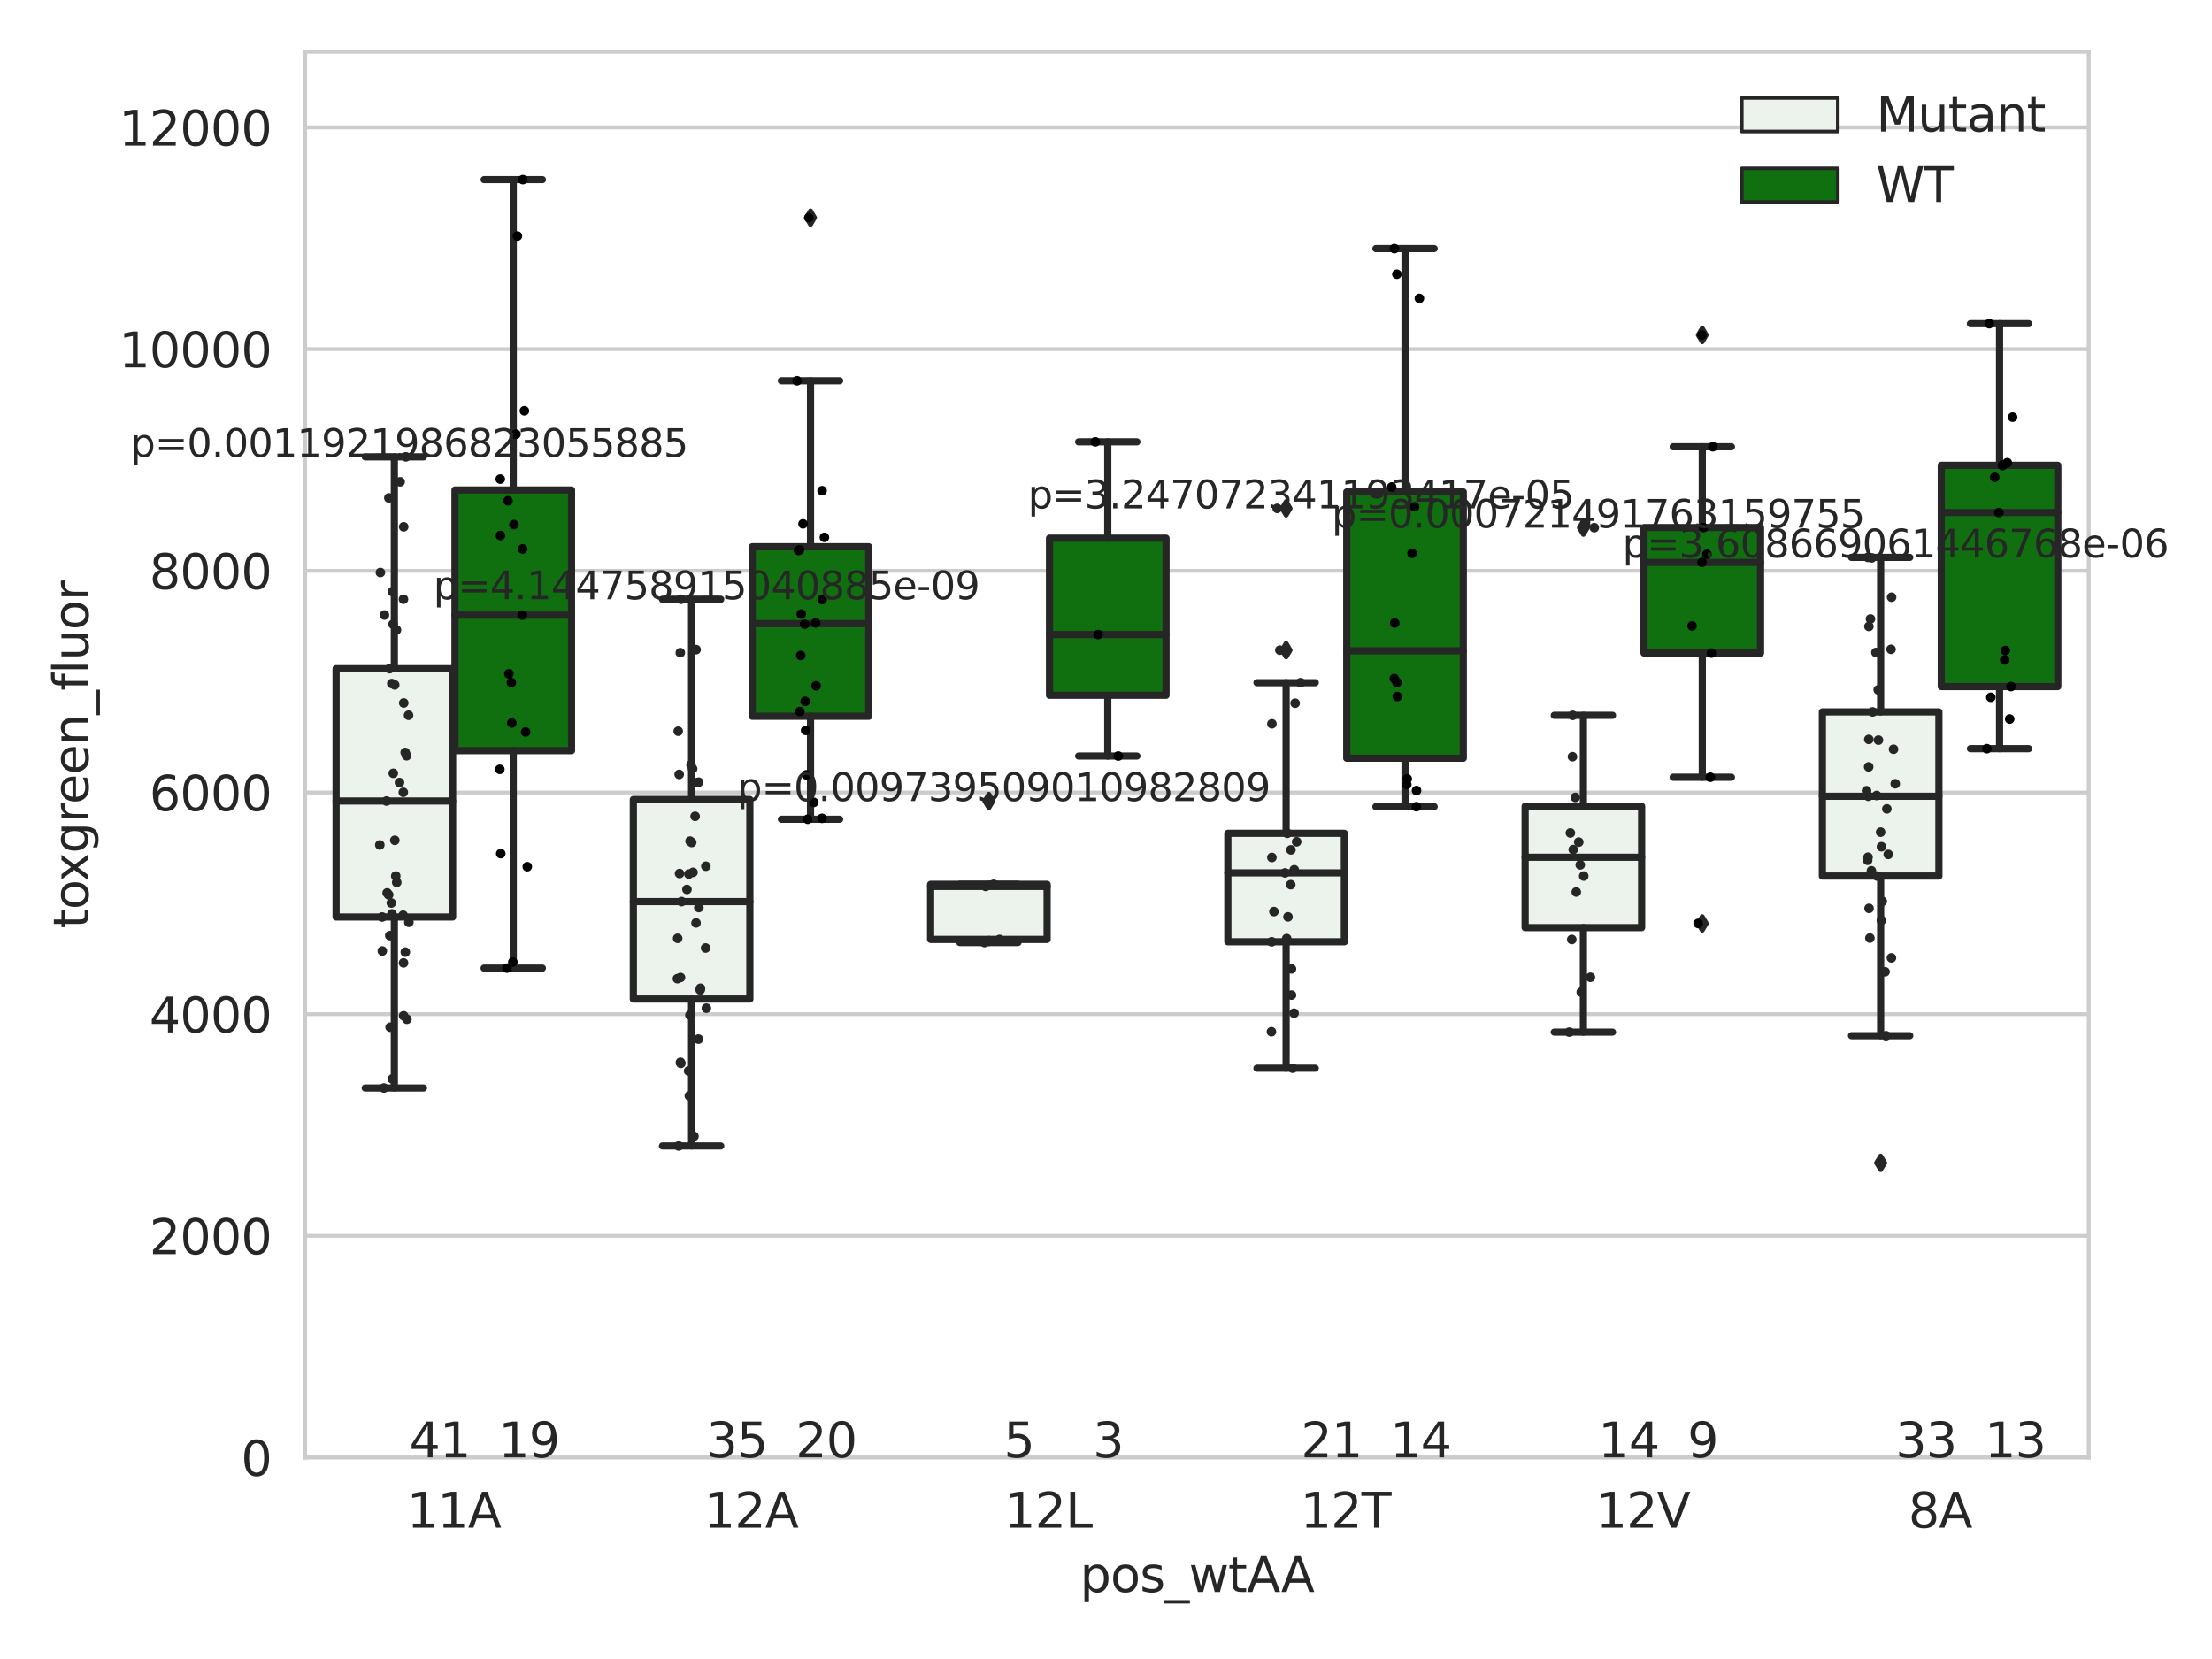 <?xml version="1.0" encoding="utf-8" standalone="no"?>
<!DOCTYPE svg PUBLIC "-//W3C//DTD SVG 1.1//EN"
  "http://www.w3.org/Graphics/SVG/1.1/DTD/svg11.dtd">
<svg xmlns:xlink="http://www.w3.org/1999/xlink" width="460.8pt" height="345.6pt" viewBox="0 0 460.8 345.6" xmlns="http://www.w3.org/2000/svg" version="1.1">
 <defs>
  <style type="text/css">*{stroke-linejoin: round; stroke-linecap: butt}</style>
 </defs>
 <g id="figure_1">
  <g id="patch_1">
   <path d="M 0 345.6 
L 460.8 345.6 
L 460.8 0 
L 0 0 
z
" style="fill: #ffffff"/>
  </g>
  <g id="axes_1">
   <g id="patch_2">
    <path d="M 63.571 303.64 
L 435.118 303.64 
L 435.118 10.8 
L 63.571 10.8 
z
" style="fill: #ffffff"/>
   </g>
   <g id="matplotlib.axis_1">
    <g id="xtick_1">
     <g id="text_1">
      <!-- 11A -->
      <g style="fill: #262626" transform="translate(84.751 318.238)scale(0.1 -0.1)">
       <defs>
        <path id="DejaVuSans-31" d="M 794 531 
L 1825 531 
L 1825 4091 
L 703 3866 
L 703 4441 
L 1819 4666 
L 2450 4666 
L 2450 531 
L 3481 531 
L 3481 0 
L 794 0 
L 794 531 
z
" transform="scale(0.016)"/>
        <path id="DejaVuSans-41" d="M 2188 4044 
L 1331 1722 
L 3047 1722 
L 2188 4044 
z
M 1831 4666 
L 2547 4666 
L 4325 0 
L 3669 0 
L 3244 1197 
L 1141 1197 
L 716 0 
L 50 0 
L 1831 4666 
z
" transform="scale(0.016)"/>
       </defs>
       <use xlink:href="#DejaVuSans-31"/>
       <use xlink:href="#DejaVuSans-31" x="63.623"/>
       <use xlink:href="#DejaVuSans-41" x="127.246"/>
      </g>
     </g>
    </g>
    <g id="xtick_2">
     <g id="text_2">
      <!-- 12A -->
      <g style="fill: #262626" transform="translate(146.675 318.238)scale(0.1 -0.1)">
       <defs>
        <path id="DejaVuSans-32" d="M 1228 531 
L 3431 531 
L 3431 0 
L 469 0 
L 469 531 
Q 828 903 1448 1529 
Q 2069 2156 2228 2338 
Q 2531 2678 2651 2914 
Q 2772 3150 2772 3378 
Q 2772 3750 2511 3984 
Q 2250 4219 1831 4219 
Q 1534 4219 1204 4116 
Q 875 4013 500 3803 
L 500 4441 
Q 881 4594 1212 4672 
Q 1544 4750 1819 4750 
Q 2544 4750 2975 4387 
Q 3406 4025 3406 3419 
Q 3406 3131 3298 2873 
Q 3191 2616 2906 2266 
Q 2828 2175 2409 1742 
Q 1991 1309 1228 531 
z
" transform="scale(0.016)"/>
       </defs>
       <use xlink:href="#DejaVuSans-31"/>
       <use xlink:href="#DejaVuSans-32" x="63.623"/>
       <use xlink:href="#DejaVuSans-41" x="127.246"/>
      </g>
     </g>
    </g>
    <g id="xtick_3">
     <g id="text_3">
      <!-- 12L -->
      <g style="fill: #262626" transform="translate(209.234 318.238)scale(0.1 -0.1)">
       <defs>
        <path id="DejaVuSans-4c" d="M 628 4666 
L 1259 4666 
L 1259 531 
L 3531 531 
L 3531 0 
L 628 0 
L 628 4666 
z
" transform="scale(0.016)"/>
       </defs>
       <use xlink:href="#DejaVuSans-31"/>
       <use xlink:href="#DejaVuSans-32" x="63.623"/>
       <use xlink:href="#DejaVuSans-4c" x="127.246"/>
      </g>
     </g>
    </g>
    <g id="xtick_4">
     <g id="text_4">
      <!-- 12T -->
      <g style="fill: #262626" transform="translate(270.891 318.238)scale(0.1 -0.1)">
       <defs>
        <path id="DejaVuSans-54" d="M -19 4666 
L 3928 4666 
L 3928 4134 
L 2272 4134 
L 2272 0 
L 1638 0 
L 1638 4134 
L -19 4134 
L -19 4666 
z
" transform="scale(0.016)"/>
       </defs>
       <use xlink:href="#DejaVuSans-31"/>
       <use xlink:href="#DejaVuSans-32" x="63.623"/>
       <use xlink:href="#DejaVuSans-54" x="127.246"/>
      </g>
     </g>
    </g>
    <g id="xtick_5">
     <g id="text_5">
      <!-- 12V -->
      <g style="fill: #262626" transform="translate(332.449 318.238)scale(0.1 -0.1)">
       <defs>
        <path id="DejaVuSans-56" d="M 1831 0 
L 50 4666 
L 709 4666 
L 2188 738 
L 3669 4666 
L 4325 4666 
L 2547 0 
L 1831 0 
z
" transform="scale(0.016)"/>
       </defs>
       <use xlink:href="#DejaVuSans-31"/>
       <use xlink:href="#DejaVuSans-32" x="63.623"/>
       <use xlink:href="#DejaVuSans-56" x="127.246"/>
      </g>
     </g>
    </g>
    <g id="xtick_6">
     <g id="text_6">
      <!-- 8A -->
      <g style="fill: #262626" transform="translate(397.554 318.238)scale(0.1 -0.1)">
       <defs>
        <path id="DejaVuSans-38" d="M 2034 2216 
Q 1584 2216 1326 1975 
Q 1069 1734 1069 1313 
Q 1069 891 1326 650 
Q 1584 409 2034 409 
Q 2484 409 2743 651 
Q 3003 894 3003 1313 
Q 3003 1734 2745 1975 
Q 2488 2216 2034 2216 
z
M 1403 2484 
Q 997 2584 770 2862 
Q 544 3141 544 3541 
Q 544 4100 942 4425 
Q 1341 4750 2034 4750 
Q 2731 4750 3128 4425 
Q 3525 4100 3525 3541 
Q 3525 3141 3298 2862 
Q 3072 2584 2669 2484 
Q 3125 2378 3379 2068 
Q 3634 1759 3634 1313 
Q 3634 634 3220 271 
Q 2806 -91 2034 -91 
Q 1263 -91 848 271 
Q 434 634 434 1313 
Q 434 1759 690 2068 
Q 947 2378 1403 2484 
z
M 1172 3481 
Q 1172 3119 1398 2916 
Q 1625 2713 2034 2713 
Q 2441 2713 2670 2916 
Q 2900 3119 2900 3481 
Q 2900 3844 2670 4047 
Q 2441 4250 2034 4250 
Q 1625 4250 1398 4047 
Q 1172 3844 1172 3481 
z
" transform="scale(0.016)"/>
       </defs>
       <use xlink:href="#DejaVuSans-38"/>
       <use xlink:href="#DejaVuSans-41" x="63.623"/>
      </g>
     </g>
    </g>
    <g id="text_7">
     <!-- pos_wtAA -->
     <g style="fill: #262626" transform="translate(224.979 331.638)scale(0.1 -0.1)">
      <defs>
       <path id="DejaVuSans-70" d="M 1159 525 
L 1159 -1331 
L 581 -1331 
L 581 3500 
L 1159 3500 
L 1159 2969 
Q 1341 3281 1617 3432 
Q 1894 3584 2278 3584 
Q 2916 3584 3314 3078 
Q 3713 2572 3713 1747 
Q 3713 922 3314 415 
Q 2916 -91 2278 -91 
Q 1894 -91 1617 61 
Q 1341 213 1159 525 
z
M 3116 1747 
Q 3116 2381 2855 2742 
Q 2594 3103 2138 3103 
Q 1681 3103 1420 2742 
Q 1159 2381 1159 1747 
Q 1159 1113 1420 752 
Q 1681 391 2138 391 
Q 2594 391 2855 752 
Q 3116 1113 3116 1747 
z
" transform="scale(0.016)"/>
       <path id="DejaVuSans-6f" d="M 1959 3097 
Q 1497 3097 1228 2736 
Q 959 2375 959 1747 
Q 959 1119 1226 758 
Q 1494 397 1959 397 
Q 2419 397 2687 759 
Q 2956 1122 2956 1747 
Q 2956 2369 2687 2733 
Q 2419 3097 1959 3097 
z
M 1959 3584 
Q 2709 3584 3137 3096 
Q 3566 2609 3566 1747 
Q 3566 888 3137 398 
Q 2709 -91 1959 -91 
Q 1206 -91 779 398 
Q 353 888 353 1747 
Q 353 2609 779 3096 
Q 1206 3584 1959 3584 
z
" transform="scale(0.016)"/>
       <path id="DejaVuSans-73" d="M 2834 3397 
L 2834 2853 
Q 2591 2978 2328 3040 
Q 2066 3103 1784 3103 
Q 1356 3103 1142 2972 
Q 928 2841 928 2578 
Q 928 2378 1081 2264 
Q 1234 2150 1697 2047 
L 1894 2003 
Q 2506 1872 2764 1633 
Q 3022 1394 3022 966 
Q 3022 478 2636 193 
Q 2250 -91 1575 -91 
Q 1294 -91 989 -36 
Q 684 19 347 128 
L 347 722 
Q 666 556 975 473 
Q 1284 391 1588 391 
Q 1994 391 2212 530 
Q 2431 669 2431 922 
Q 2431 1156 2273 1281 
Q 2116 1406 1581 1522 
L 1381 1569 
Q 847 1681 609 1914 
Q 372 2147 372 2553 
Q 372 3047 722 3315 
Q 1072 3584 1716 3584 
Q 2034 3584 2315 3537 
Q 2597 3491 2834 3397 
z
" transform="scale(0.016)"/>
       <path id="DejaVuSans-5f" d="M 3263 -1063 
L 3263 -1509 
L -63 -1509 
L -63 -1063 
L 3263 -1063 
z
" transform="scale(0.016)"/>
       <path id="DejaVuSans-77" d="M 269 3500 
L 844 3500 
L 1563 769 
L 2278 3500 
L 2956 3500 
L 3675 769 
L 4391 3500 
L 4966 3500 
L 4050 0 
L 3372 0 
L 2619 2869 
L 1863 0 
L 1184 0 
L 269 3500 
z
" transform="scale(0.016)"/>
       <path id="DejaVuSans-74" d="M 1172 4494 
L 1172 3500 
L 2356 3500 
L 2356 3053 
L 1172 3053 
L 1172 1153 
Q 1172 725 1289 603 
Q 1406 481 1766 481 
L 2356 481 
L 2356 0 
L 1766 0 
Q 1100 0 847 248 
Q 594 497 594 1153 
L 594 3053 
L 172 3053 
L 172 3500 
L 594 3500 
L 594 4494 
L 1172 4494 
z
" transform="scale(0.016)"/>
      </defs>
      <use xlink:href="#DejaVuSans-70"/>
      <use xlink:href="#DejaVuSans-6f" x="63.477"/>
      <use xlink:href="#DejaVuSans-73" x="124.658"/>
      <use xlink:href="#DejaVuSans-5f" x="176.758"/>
      <use xlink:href="#DejaVuSans-77" x="226.758"/>
      <use xlink:href="#DejaVuSans-74" x="308.545"/>
      <use xlink:href="#DejaVuSans-41" x="347.754"/>
      <use xlink:href="#DejaVuSans-41" x="418.912"/>
     </g>
    </g>
   </g>
   <g id="matplotlib.axis_2">
    <g id="ytick_1">
     <g id="line2d_1">
      <path d="M 63.571 303.64 
L 435.118 303.64 
" clip-path="url(#p160fad4ab6)" style="fill: none; stroke: #cccccc; stroke-width: 0.8; stroke-linecap: round"/>
     </g>
     <g id="text_8">
      <!-- 0 -->
      <g style="fill: #262626" transform="translate(50.209 307.439)scale(0.1 -0.1)">
       <defs>
        <path id="DejaVuSans-30" d="M 2034 4250 
Q 1547 4250 1301 3770 
Q 1056 3291 1056 2328 
Q 1056 1369 1301 889 
Q 1547 409 2034 409 
Q 2525 409 2770 889 
Q 3016 1369 3016 2328 
Q 3016 3291 2770 3770 
Q 2525 4250 2034 4250 
z
M 2034 4750 
Q 2819 4750 3233 4129 
Q 3647 3509 3647 2328 
Q 3647 1150 3233 529 
Q 2819 -91 2034 -91 
Q 1250 -91 836 529 
Q 422 1150 422 2328 
Q 422 3509 836 4129 
Q 1250 4750 2034 4750 
z
" transform="scale(0.016)"/>
       </defs>
       <use xlink:href="#DejaVuSans-30"/>
      </g>
     </g>
    </g>
    <g id="ytick_2">
     <g id="line2d_2">
      <path d="M 63.571 257.457 
L 435.118 257.457 
" clip-path="url(#p160fad4ab6)" style="fill: none; stroke: #cccccc; stroke-width: 0.8; stroke-linecap: round"/>
     </g>
     <g id="text_9">
      <!-- 2000 -->
      <g style="fill: #262626" transform="translate(31.121 261.256)scale(0.1 -0.1)">
       <use xlink:href="#DejaVuSans-32"/>
       <use xlink:href="#DejaVuSans-30" x="63.623"/>
       <use xlink:href="#DejaVuSans-30" x="127.246"/>
       <use xlink:href="#DejaVuSans-30" x="190.869"/>
      </g>
     </g>
    </g>
    <g id="ytick_3">
     <g id="line2d_3">
      <path d="M 63.571 211.274 
L 435.118 211.274 
" clip-path="url(#p160fad4ab6)" style="fill: none; stroke: #cccccc; stroke-width: 0.8; stroke-linecap: round"/>
     </g>
     <g id="text_10">
      <!-- 4000 -->
      <g style="fill: #262626" transform="translate(31.121 215.073)scale(0.1 -0.1)">
       <defs>
        <path id="DejaVuSans-34" d="M 2419 4116 
L 825 1625 
L 2419 1625 
L 2419 4116 
z
M 2253 4666 
L 3047 4666 
L 3047 1625 
L 3713 1625 
L 3713 1100 
L 3047 1100 
L 3047 0 
L 2419 0 
L 2419 1100 
L 313 1100 
L 313 1709 
L 2253 4666 
z
" transform="scale(0.016)"/>
       </defs>
       <use xlink:href="#DejaVuSans-34"/>
       <use xlink:href="#DejaVuSans-30" x="63.623"/>
       <use xlink:href="#DejaVuSans-30" x="127.246"/>
       <use xlink:href="#DejaVuSans-30" x="190.869"/>
      </g>
     </g>
    </g>
    <g id="ytick_4">
     <g id="line2d_4">
      <path d="M 63.571 165.091 
L 435.118 165.091 
" clip-path="url(#p160fad4ab6)" style="fill: none; stroke: #cccccc; stroke-width: 0.8; stroke-linecap: round"/>
     </g>
     <g id="text_11">
      <!-- 6000 -->
      <g style="fill: #262626" transform="translate(31.121 168.89)scale(0.1 -0.1)">
       <defs>
        <path id="DejaVuSans-36" d="M 2113 2584 
Q 1688 2584 1439 2293 
Q 1191 2003 1191 1497 
Q 1191 994 1439 701 
Q 1688 409 2113 409 
Q 2538 409 2786 701 
Q 3034 994 3034 1497 
Q 3034 2003 2786 2293 
Q 2538 2584 2113 2584 
z
M 3366 4563 
L 3366 3988 
Q 3128 4100 2886 4159 
Q 2644 4219 2406 4219 
Q 1781 4219 1451 3797 
Q 1122 3375 1075 2522 
Q 1259 2794 1537 2939 
Q 1816 3084 2150 3084 
Q 2853 3084 3261 2657 
Q 3669 2231 3669 1497 
Q 3669 778 3244 343 
Q 2819 -91 2113 -91 
Q 1303 -91 875 529 
Q 447 1150 447 2328 
Q 447 3434 972 4092 
Q 1497 4750 2381 4750 
Q 2619 4750 2861 4703 
Q 3103 4656 3366 4563 
z
" transform="scale(0.016)"/>
       </defs>
       <use xlink:href="#DejaVuSans-36"/>
       <use xlink:href="#DejaVuSans-30" x="63.623"/>
       <use xlink:href="#DejaVuSans-30" x="127.246"/>
       <use xlink:href="#DejaVuSans-30" x="190.869"/>
      </g>
     </g>
    </g>
    <g id="ytick_5">
     <g id="line2d_5">
      <path d="M 63.571 118.908 
L 435.118 118.908 
" clip-path="url(#p160fad4ab6)" style="fill: none; stroke: #cccccc; stroke-width: 0.8; stroke-linecap: round"/>
     </g>
     <g id="text_12">
      <!-- 8000 -->
      <g style="fill: #262626" transform="translate(31.121 122.707)scale(0.1 -0.1)">
       <use xlink:href="#DejaVuSans-38"/>
       <use xlink:href="#DejaVuSans-30" x="63.623"/>
       <use xlink:href="#DejaVuSans-30" x="127.246"/>
       <use xlink:href="#DejaVuSans-30" x="190.869"/>
      </g>
     </g>
    </g>
    <g id="ytick_6">
     <g id="line2d_6">
      <path d="M 63.571 72.725 
L 435.118 72.725 
" clip-path="url(#p160fad4ab6)" style="fill: none; stroke: #cccccc; stroke-width: 0.8; stroke-linecap: round"/>
     </g>
     <g id="text_13">
      <!-- 10000 -->
      <g style="fill: #262626" transform="translate(24.759 76.525)scale(0.1 -0.1)">
       <use xlink:href="#DejaVuSans-31"/>
       <use xlink:href="#DejaVuSans-30" x="63.623"/>
       <use xlink:href="#DejaVuSans-30" x="127.246"/>
       <use xlink:href="#DejaVuSans-30" x="190.869"/>
       <use xlink:href="#DejaVuSans-30" x="254.492"/>
      </g>
     </g>
    </g>
    <g id="ytick_7">
     <g id="line2d_7">
      <path d="M 63.571 26.542 
L 435.118 26.542 
" clip-path="url(#p160fad4ab6)" style="fill: none; stroke: #cccccc; stroke-width: 0.8; stroke-linecap: round"/>
     </g>
     <g id="text_14">
      <!-- 12000 -->
      <g style="fill: #262626" transform="translate(24.759 30.342)scale(0.1 -0.1)">
       <use xlink:href="#DejaVuSans-31"/>
       <use xlink:href="#DejaVuSans-32" x="63.623"/>
       <use xlink:href="#DejaVuSans-30" x="127.246"/>
       <use xlink:href="#DejaVuSans-30" x="190.869"/>
       <use xlink:href="#DejaVuSans-30" x="254.492"/>
      </g>
     </g>
    </g>
    <g id="text_15">
     <!-- toxgreen_fluor -->
     <g style="fill: #262626" transform="translate(18.401 193.415)rotate(-90)scale(0.1 -0.1)">
      <defs>
       <path id="DejaVuSans-78" d="M 3513 3500 
L 2247 1797 
L 3578 0 
L 2900 0 
L 1881 1375 
L 863 0 
L 184 0 
L 1544 1831 
L 300 3500 
L 978 3500 
L 1906 2253 
L 2834 3500 
L 3513 3500 
z
" transform="scale(0.016)"/>
       <path id="DejaVuSans-67" d="M 2906 1791 
Q 2906 2416 2648 2759 
Q 2391 3103 1925 3103 
Q 1463 3103 1205 2759 
Q 947 2416 947 1791 
Q 947 1169 1205 825 
Q 1463 481 1925 481 
Q 2391 481 2648 825 
Q 2906 1169 2906 1791 
z
M 3481 434 
Q 3481 -459 3084 -895 
Q 2688 -1331 1869 -1331 
Q 1566 -1331 1297 -1286 
Q 1028 -1241 775 -1147 
L 775 -588 
Q 1028 -725 1275 -790 
Q 1522 -856 1778 -856 
Q 2344 -856 2625 -561 
Q 2906 -266 2906 331 
L 2906 616 
Q 2728 306 2450 153 
Q 2172 0 1784 0 
Q 1141 0 747 490 
Q 353 981 353 1791 
Q 353 2603 747 3093 
Q 1141 3584 1784 3584 
Q 2172 3584 2450 3431 
Q 2728 3278 2906 2969 
L 2906 3500 
L 3481 3500 
L 3481 434 
z
" transform="scale(0.016)"/>
       <path id="DejaVuSans-72" d="M 2631 2963 
Q 2534 3019 2420 3045 
Q 2306 3072 2169 3072 
Q 1681 3072 1420 2755 
Q 1159 2438 1159 1844 
L 1159 0 
L 581 0 
L 581 3500 
L 1159 3500 
L 1159 2956 
Q 1341 3275 1631 3429 
Q 1922 3584 2338 3584 
Q 2397 3584 2469 3576 
Q 2541 3569 2628 3553 
L 2631 2963 
z
" transform="scale(0.016)"/>
       <path id="DejaVuSans-65" d="M 3597 1894 
L 3597 1613 
L 953 1613 
Q 991 1019 1311 708 
Q 1631 397 2203 397 
Q 2534 397 2845 478 
Q 3156 559 3463 722 
L 3463 178 
Q 3153 47 2828 -22 
Q 2503 -91 2169 -91 
Q 1331 -91 842 396 
Q 353 884 353 1716 
Q 353 2575 817 3079 
Q 1281 3584 2069 3584 
Q 2775 3584 3186 3129 
Q 3597 2675 3597 1894 
z
M 3022 2063 
Q 3016 2534 2758 2815 
Q 2500 3097 2075 3097 
Q 1594 3097 1305 2825 
Q 1016 2553 972 2059 
L 3022 2063 
z
" transform="scale(0.016)"/>
       <path id="DejaVuSans-6e" d="M 3513 2113 
L 3513 0 
L 2938 0 
L 2938 2094 
Q 2938 2591 2744 2837 
Q 2550 3084 2163 3084 
Q 1697 3084 1428 2787 
Q 1159 2491 1159 1978 
L 1159 0 
L 581 0 
L 581 3500 
L 1159 3500 
L 1159 2956 
Q 1366 3272 1645 3428 
Q 1925 3584 2291 3584 
Q 2894 3584 3203 3211 
Q 3513 2838 3513 2113 
z
" transform="scale(0.016)"/>
       <path id="DejaVuSans-66" d="M 2375 4863 
L 2375 4384 
L 1825 4384 
Q 1516 4384 1395 4259 
Q 1275 4134 1275 3809 
L 1275 3500 
L 2222 3500 
L 2222 3053 
L 1275 3053 
L 1275 0 
L 697 0 
L 697 3053 
L 147 3053 
L 147 3500 
L 697 3500 
L 697 3744 
Q 697 4328 969 4595 
Q 1241 4863 1831 4863 
L 2375 4863 
z
" transform="scale(0.016)"/>
       <path id="DejaVuSans-6c" d="M 603 4863 
L 1178 4863 
L 1178 0 
L 603 0 
L 603 4863 
z
" transform="scale(0.016)"/>
       <path id="DejaVuSans-75" d="M 544 1381 
L 544 3500 
L 1119 3500 
L 1119 1403 
Q 1119 906 1312 657 
Q 1506 409 1894 409 
Q 2359 409 2629 706 
Q 2900 1003 2900 1516 
L 2900 3500 
L 3475 3500 
L 3475 0 
L 2900 0 
L 2900 538 
Q 2691 219 2414 64 
Q 2138 -91 1772 -91 
Q 1169 -91 856 284 
Q 544 659 544 1381 
z
M 1991 3584 
L 1991 3584 
z
" transform="scale(0.016)"/>
      </defs>
      <use xlink:href="#DejaVuSans-74"/>
      <use xlink:href="#DejaVuSans-6f" x="39.209"/>
      <use xlink:href="#DejaVuSans-78" x="97.266"/>
      <use xlink:href="#DejaVuSans-67" x="156.445"/>
      <use xlink:href="#DejaVuSans-72" x="219.922"/>
      <use xlink:href="#DejaVuSans-65" x="258.785"/>
      <use xlink:href="#DejaVuSans-65" x="320.309"/>
      <use xlink:href="#DejaVuSans-6e" x="381.832"/>
      <use xlink:href="#DejaVuSans-5f" x="445.211"/>
      <use xlink:href="#DejaVuSans-66" x="495.211"/>
      <use xlink:href="#DejaVuSans-6c" x="530.416"/>
      <use xlink:href="#DejaVuSans-75" x="558.199"/>
      <use xlink:href="#DejaVuSans-6f" x="621.578"/>
      <use xlink:href="#DejaVuSans-72" x="682.76"/>
     </g>
    </g>
   </g>
   <g id="patch_3">
    <path d="M 70.011 191.03 
L 94.286 191.03 
L 94.286 139.305 
L 70.011 139.305 
L 70.011 191.03 
z
" clip-path="url(#p160fad4ab6)" style="fill: #ecf2ec; stroke: #262626; stroke-width: 1.5; stroke-linejoin: miter"/>
   </g>
   <g id="patch_4">
    <path d="M 94.781 156.382 
L 119.056 156.382 
L 119.056 102.073 
L 94.781 102.073 
L 94.781 156.382 
z
" clip-path="url(#p160fad4ab6)" style="fill: #107010; stroke: #262626; stroke-width: 1.5; stroke-linejoin: miter"/>
   </g>
   <g id="patch_5">
    <path d="M 131.936 208.124 
L 156.21 208.124 
L 156.21 166.551 
L 131.936 166.551 
L 131.936 208.124 
z
" clip-path="url(#p160fad4ab6)" style="fill: #ecf2ec; stroke: #262626; stroke-width: 1.5; stroke-linejoin: miter"/>
   </g>
   <g id="patch_6">
    <path d="M 156.706 149.214 
L 180.98 149.214 
L 180.98 113.904 
L 156.706 113.904 
L 156.706 149.214 
z
" clip-path="url(#p160fad4ab6)" style="fill: #107010; stroke: #262626; stroke-width: 1.5; stroke-linejoin: miter"/>
   </g>
   <g id="patch_7">
    <path d="M 193.86 195.705 
L 218.135 195.705 
L 218.135 184.221 
L 193.86 184.221 
L 193.86 195.705 
z
" clip-path="url(#p160fad4ab6)" style="fill: #ecf2ec; stroke: #262626; stroke-width: 1.5; stroke-linejoin: miter"/>
   </g>
   <g id="patch_8">
    <path d="M 218.63 144.844 
L 242.905 144.844 
L 242.905 112.115 
L 218.63 112.115 
L 218.63 144.844 
z
" clip-path="url(#p160fad4ab6)" style="fill: #107010; stroke: #262626; stroke-width: 1.5; stroke-linejoin: miter"/>
   </g>
   <g id="patch_9">
    <path d="M 255.785 196.19 
L 280.059 196.19 
L 280.059 173.597 
L 255.785 173.597 
L 255.785 196.19 
z
" clip-path="url(#p160fad4ab6)" style="fill: #ecf2ec; stroke: #262626; stroke-width: 1.5; stroke-linejoin: miter"/>
   </g>
   <g id="patch_10">
    <path d="M 280.555 157.954 
L 304.829 157.954 
L 304.829 102.481 
L 280.555 102.481 
L 280.555 157.954 
z
" clip-path="url(#p160fad4ab6)" style="fill: #107010; stroke: #262626; stroke-width: 1.5; stroke-linejoin: miter"/>
   </g>
   <g id="patch_11">
    <path d="M 317.709 193.239 
L 341.984 193.239 
L 341.984 167.971 
L 317.709 167.971 
L 317.709 193.239 
z
" clip-path="url(#p160fad4ab6)" style="fill: #ecf2ec; stroke: #262626; stroke-width: 1.5; stroke-linejoin: miter"/>
   </g>
   <g id="patch_12">
    <path d="M 342.479 136.038 
L 366.753 136.038 
L 366.753 109.907 
L 342.479 109.907 
L 342.479 136.038 
z
" clip-path="url(#p160fad4ab6)" style="fill: #107010; stroke: #262626; stroke-width: 1.5; stroke-linejoin: miter"/>
   </g>
   <g id="patch_13">
    <path d="M 379.634 182.505 
L 403.908 182.505 
L 403.908 148.307 
L 379.634 148.307 
L 379.634 182.505 
z
" clip-path="url(#p160fad4ab6)" style="fill: #ecf2ec; stroke: #262626; stroke-width: 1.5; stroke-linejoin: miter"/>
   </g>
   <g id="patch_14">
    <path d="M 404.404 143.026 
L 428.678 143.026 
L 428.678 96.931 
L 404.404 96.931 
L 404.404 143.026 
z
" clip-path="url(#p160fad4ab6)" style="fill: #107010; stroke: #262626; stroke-width: 1.5; stroke-linejoin: miter"/>
   </g>
   <g id="patch_15">
    <path d="M 94.533 303.64 
L 94.533 303.64 
L 94.533 303.64 
L 94.533 303.64 
z
" clip-path="url(#p160fad4ab6)" style="fill: #ecf2ec; stroke: #262626; stroke-width: 0.75; stroke-linejoin: miter"/>
   </g>
   <g id="patch_16">
    <path d="M 94.533 303.64 
L 94.533 303.64 
L 94.533 303.64 
L 94.533 303.64 
z
" clip-path="url(#p160fad4ab6)" style="fill: #107010; stroke: #262626; stroke-width: 0.75; stroke-linejoin: miter"/>
   </g>
   <g id="PathCollection_1"/>
   <g id="PathCollection_2"/>
   <g id="line2d_8">
    <path d="M 82.149 191.03 
L 82.149 226.649 
" clip-path="url(#p160fad4ab6)" style="fill: none; stroke: #262626; stroke-width: 1.5; stroke-linecap: round"/>
   </g>
   <g id="line2d_9">
    <path d="M 82.149 139.305 
L 82.149 95.171 
" clip-path="url(#p160fad4ab6)" style="fill: none; stroke: #262626; stroke-width: 1.5; stroke-linecap: round"/>
   </g>
   <g id="line2d_10">
    <path d="M 76.08 226.649 
L 88.217 226.649 
" clip-path="url(#p160fad4ab6)" style="fill: none; stroke: #262626; stroke-width: 1.5; stroke-linecap: round"/>
   </g>
   <g id="line2d_11">
    <path d="M 76.08 95.171 
L 88.217 95.171 
" clip-path="url(#p160fad4ab6)" style="fill: none; stroke: #262626; stroke-width: 1.5; stroke-linecap: round"/>
   </g>
   <g id="line2d_12"/>
   <g id="line2d_13">
    <path d="M 106.918 156.382 
L 106.918 201.68 
" clip-path="url(#p160fad4ab6)" style="fill: none; stroke: #262626; stroke-width: 1.5; stroke-linecap: round"/>
   </g>
   <g id="line2d_14">
    <path d="M 106.918 102.073 
L 106.918 37.422 
" clip-path="url(#p160fad4ab6)" style="fill: none; stroke: #262626; stroke-width: 1.5; stroke-linecap: round"/>
   </g>
   <g id="line2d_15">
    <path d="M 100.85 201.68 
L 112.987 201.68 
" clip-path="url(#p160fad4ab6)" style="fill: none; stroke: #262626; stroke-width: 1.5; stroke-linecap: round"/>
   </g>
   <g id="line2d_16">
    <path d="M 100.85 37.422 
L 112.987 37.422 
" clip-path="url(#p160fad4ab6)" style="fill: none; stroke: #262626; stroke-width: 1.5; stroke-linecap: round"/>
   </g>
   <g id="line2d_17"/>
   <g id="line2d_18">
    <path d="M 144.073 208.124 
L 144.073 238.735 
" clip-path="url(#p160fad4ab6)" style="fill: none; stroke: #262626; stroke-width: 1.5; stroke-linecap: round"/>
   </g>
   <g id="line2d_19">
    <path d="M 144.073 166.551 
L 144.073 124.839 
" clip-path="url(#p160fad4ab6)" style="fill: none; stroke: #262626; stroke-width: 1.5; stroke-linecap: round"/>
   </g>
   <g id="line2d_20">
    <path d="M 138.004 238.735 
L 150.142 238.735 
" clip-path="url(#p160fad4ab6)" style="fill: none; stroke: #262626; stroke-width: 1.5; stroke-linecap: round"/>
   </g>
   <g id="line2d_21">
    <path d="M 138.004 124.839 
L 150.142 124.839 
" clip-path="url(#p160fad4ab6)" style="fill: none; stroke: #262626; stroke-width: 1.5; stroke-linecap: round"/>
   </g>
   <g id="line2d_22"/>
   <g id="line2d_23">
    <path d="M 168.843 149.214 
L 168.843 170.668 
" clip-path="url(#p160fad4ab6)" style="fill: none; stroke: #262626; stroke-width: 1.5; stroke-linecap: round"/>
   </g>
   <g id="line2d_24">
    <path d="M 168.843 113.904 
L 168.843 79.317 
" clip-path="url(#p160fad4ab6)" style="fill: none; stroke: #262626; stroke-width: 1.5; stroke-linecap: round"/>
   </g>
   <g id="line2d_25">
    <path d="M 162.774 170.668 
L 174.911 170.668 
" clip-path="url(#p160fad4ab6)" style="fill: none; stroke: #262626; stroke-width: 1.5; stroke-linecap: round"/>
   </g>
   <g id="line2d_26">
    <path d="M 162.774 79.317 
L 174.911 79.317 
" clip-path="url(#p160fad4ab6)" style="fill: none; stroke: #262626; stroke-width: 1.5; stroke-linecap: round"/>
   </g>
   <g id="line2d_27">
    <defs>
     <path id="mfba20a7144" d="M -0 1.414 
L 0.849 0 
L 0 -1.414 
L -0.849 -0 
z
" style="stroke: #262626; stroke-linejoin: miter"/>
    </defs>
    <g clip-path="url(#p160fad4ab6)">
     <use xlink:href="#mfba20a7144" x="168.843" y="45.339" style="fill: #262626; stroke: #262626; stroke-linejoin: miter"/>
    </g>
   </g>
   <g id="line2d_28">
    <path d="M 205.998 195.705 
L 205.998 196.344 
" clip-path="url(#p160fad4ab6)" style="fill: none; stroke: #262626; stroke-width: 1.5; stroke-linecap: round"/>
   </g>
   <g id="line2d_29">
    <path d="M 205.998 184.221 
L 205.998 184.221 
" clip-path="url(#p160fad4ab6)" style="fill: none; stroke: #262626; stroke-width: 1.5; stroke-linecap: round"/>
   </g>
   <g id="line2d_30">
    <path d="M 199.929 196.344 
L 212.066 196.344 
" clip-path="url(#p160fad4ab6)" style="fill: none; stroke: #262626; stroke-width: 1.5; stroke-linecap: round"/>
   </g>
   <g id="line2d_31">
    <path d="M 199.929 184.221 
L 212.066 184.221 
" clip-path="url(#p160fad4ab6)" style="fill: none; stroke: #262626; stroke-width: 1.5; stroke-linecap: round"/>
   </g>
   <g id="line2d_32">
    <g clip-path="url(#p160fad4ab6)">
     <use xlink:href="#mfba20a7144" x="205.998" y="166.867" style="fill: #262626; stroke: #262626; stroke-linejoin: miter"/>
    </g>
   </g>
   <g id="line2d_33">
    <path d="M 230.767 144.844 
L 230.767 157.499 
" clip-path="url(#p160fad4ab6)" style="fill: none; stroke: #262626; stroke-width: 1.5; stroke-linecap: round"/>
   </g>
   <g id="line2d_34">
    <path d="M 230.767 112.115 
L 230.767 92.042 
" clip-path="url(#p160fad4ab6)" style="fill: none; stroke: #262626; stroke-width: 1.5; stroke-linecap: round"/>
   </g>
   <g id="line2d_35">
    <path d="M 224.699 157.499 
L 236.836 157.499 
" clip-path="url(#p160fad4ab6)" style="fill: none; stroke: #262626; stroke-width: 1.5; stroke-linecap: round"/>
   </g>
   <g id="line2d_36">
    <path d="M 224.699 92.042 
L 236.836 92.042 
" clip-path="url(#p160fad4ab6)" style="fill: none; stroke: #262626; stroke-width: 1.5; stroke-linecap: round"/>
   </g>
   <g id="line2d_37"/>
   <g id="line2d_38">
    <path d="M 267.922 196.19 
L 267.922 222.54 
" clip-path="url(#p160fad4ab6)" style="fill: none; stroke: #262626; stroke-width: 1.5; stroke-linecap: round"/>
   </g>
   <g id="line2d_39">
    <path d="M 267.922 173.597 
L 267.922 142.216 
" clip-path="url(#p160fad4ab6)" style="fill: none; stroke: #262626; stroke-width: 1.5; stroke-linecap: round"/>
   </g>
   <g id="line2d_40">
    <path d="M 261.853 222.54 
L 273.991 222.54 
" clip-path="url(#p160fad4ab6)" style="fill: none; stroke: #262626; stroke-width: 1.5; stroke-linecap: round"/>
   </g>
   <g id="line2d_41">
    <path d="M 261.853 142.216 
L 273.991 142.216 
" clip-path="url(#p160fad4ab6)" style="fill: none; stroke: #262626; stroke-width: 1.5; stroke-linecap: round"/>
   </g>
   <g id="line2d_42">
    <g clip-path="url(#p160fad4ab6)">
     <use xlink:href="#mfba20a7144" x="267.922" y="105.907" style="fill: #262626; stroke: #262626; stroke-linejoin: miter"/>
     <use xlink:href="#mfba20a7144" x="267.922" y="135.437" style="fill: #262626; stroke: #262626; stroke-linejoin: miter"/>
    </g>
   </g>
   <g id="line2d_43">
    <path d="M 292.692 157.954 
L 292.692 168.049 
" clip-path="url(#p160fad4ab6)" style="fill: none; stroke: #262626; stroke-width: 1.5; stroke-linecap: round"/>
   </g>
   <g id="line2d_44">
    <path d="M 292.692 102.481 
L 292.692 51.787 
" clip-path="url(#p160fad4ab6)" style="fill: none; stroke: #262626; stroke-width: 1.5; stroke-linecap: round"/>
   </g>
   <g id="line2d_45">
    <path d="M 286.623 168.049 
L 298.76 168.049 
" clip-path="url(#p160fad4ab6)" style="fill: none; stroke: #262626; stroke-width: 1.5; stroke-linecap: round"/>
   </g>
   <g id="line2d_46">
    <path d="M 286.623 51.787 
L 298.76 51.787 
" clip-path="url(#p160fad4ab6)" style="fill: none; stroke: #262626; stroke-width: 1.5; stroke-linecap: round"/>
   </g>
   <g id="line2d_47"/>
   <g id="line2d_48">
    <path d="M 329.847 193.239 
L 329.847 215.015 
" clip-path="url(#p160fad4ab6)" style="fill: none; stroke: #262626; stroke-width: 1.5; stroke-linecap: round"/>
   </g>
   <g id="line2d_49">
    <path d="M 329.847 167.971 
L 329.847 149.022 
" clip-path="url(#p160fad4ab6)" style="fill: none; stroke: #262626; stroke-width: 1.5; stroke-linecap: round"/>
   </g>
   <g id="line2d_50">
    <path d="M 323.778 215.015 
L 335.915 215.015 
" clip-path="url(#p160fad4ab6)" style="fill: none; stroke: #262626; stroke-width: 1.5; stroke-linecap: round"/>
   </g>
   <g id="line2d_51">
    <path d="M 323.778 149.022 
L 335.915 149.022 
" clip-path="url(#p160fad4ab6)" style="fill: none; stroke: #262626; stroke-width: 1.5; stroke-linecap: round"/>
   </g>
   <g id="line2d_52">
    <g clip-path="url(#p160fad4ab6)">
     <use xlink:href="#mfba20a7144" x="329.847" y="109.921" style="fill: #262626; stroke: #262626; stroke-linejoin: miter"/>
    </g>
   </g>
   <g id="line2d_53">
    <path d="M 354.616 136.038 
L 354.616 161.912 
" clip-path="url(#p160fad4ab6)" style="fill: none; stroke: #262626; stroke-width: 1.5; stroke-linecap: round"/>
   </g>
   <g id="line2d_54">
    <path d="M 354.616 109.907 
L 354.616 93.066 
" clip-path="url(#p160fad4ab6)" style="fill: none; stroke: #262626; stroke-width: 1.5; stroke-linecap: round"/>
   </g>
   <g id="line2d_55">
    <path d="M 348.548 161.912 
L 360.685 161.912 
" clip-path="url(#p160fad4ab6)" style="fill: none; stroke: #262626; stroke-width: 1.5; stroke-linecap: round"/>
   </g>
   <g id="line2d_56">
    <path d="M 348.548 93.066 
L 360.685 93.066 
" clip-path="url(#p160fad4ab6)" style="fill: none; stroke: #262626; stroke-width: 1.5; stroke-linecap: round"/>
   </g>
   <g id="line2d_57">
    <g clip-path="url(#p160fad4ab6)">
     <use xlink:href="#mfba20a7144" x="354.616" y="192.369" style="fill: #262626; stroke: #262626; stroke-linejoin: miter"/>
     <use xlink:href="#mfba20a7144" x="354.616" y="69.787" style="fill: #262626; stroke: #262626; stroke-linejoin: miter"/>
    </g>
   </g>
   <g id="line2d_58">
    <path d="M 391.771 182.505 
L 391.771 215.764 
" clip-path="url(#p160fad4ab6)" style="fill: none; stroke: #262626; stroke-width: 1.5; stroke-linecap: round"/>
   </g>
   <g id="line2d_59">
    <path d="M 391.771 148.307 
L 391.771 116.112 
" clip-path="url(#p160fad4ab6)" style="fill: none; stroke: #262626; stroke-width: 1.5; stroke-linecap: round"/>
   </g>
   <g id="line2d_60">
    <path d="M 385.702 215.764 
L 397.84 215.764 
" clip-path="url(#p160fad4ab6)" style="fill: none; stroke: #262626; stroke-width: 1.5; stroke-linecap: round"/>
   </g>
   <g id="line2d_61">
    <path d="M 385.702 116.112 
L 397.84 116.112 
" clip-path="url(#p160fad4ab6)" style="fill: none; stroke: #262626; stroke-width: 1.5; stroke-linecap: round"/>
   </g>
   <g id="line2d_62">
    <g clip-path="url(#p160fad4ab6)">
     <use xlink:href="#mfba20a7144" x="391.771" y="242.249" style="fill: #262626; stroke: #262626; stroke-linejoin: miter"/>
    </g>
   </g>
   <g id="line2d_63">
    <path d="M 416.541 143.026 
L 416.541 155.965 
" clip-path="url(#p160fad4ab6)" style="fill: none; stroke: #262626; stroke-width: 1.5; stroke-linecap: round"/>
   </g>
   <g id="line2d_64">
    <path d="M 416.541 96.931 
L 416.541 67.429 
" clip-path="url(#p160fad4ab6)" style="fill: none; stroke: #262626; stroke-width: 1.5; stroke-linecap: round"/>
   </g>
   <g id="line2d_65">
    <path d="M 410.472 155.965 
L 422.609 155.965 
" clip-path="url(#p160fad4ab6)" style="fill: none; stroke: #262626; stroke-width: 1.5; stroke-linecap: round"/>
   </g>
   <g id="line2d_66">
    <path d="M 410.472 67.429 
L 422.609 67.429 
" clip-path="url(#p160fad4ab6)" style="fill: none; stroke: #262626; stroke-width: 1.5; stroke-linecap: round"/>
   </g>
   <g id="line2d_67"/>
   <g id="line2d_68">
    <path d="M 70.011 166.873 
L 94.286 166.873 
" clip-path="url(#p160fad4ab6)" style="fill: none; stroke: #262626; stroke-width: 1.5; stroke-linecap: round"/>
   </g>
   <g id="line2d_69">
    <path d="M 94.781 128.135 
L 119.056 128.135 
" clip-path="url(#p160fad4ab6)" style="fill: none; stroke: #262626; stroke-width: 1.5; stroke-linecap: round"/>
   </g>
   <g id="line2d_70">
    <path d="M 131.936 187.818 
L 156.21 187.818 
" clip-path="url(#p160fad4ab6)" style="fill: none; stroke: #262626; stroke-width: 1.5; stroke-linecap: round"/>
   </g>
   <g id="line2d_71">
    <path d="M 156.706 129.908 
L 180.98 129.908 
" clip-path="url(#p160fad4ab6)" style="fill: none; stroke: #262626; stroke-width: 1.5; stroke-linecap: round"/>
   </g>
   <g id="line2d_72">
    <path d="M 193.86 184.66 
L 218.135 184.66 
" clip-path="url(#p160fad4ab6)" style="fill: none; stroke: #262626; stroke-width: 1.5; stroke-linecap: round"/>
   </g>
   <g id="line2d_73">
    <path d="M 218.63 132.188 
L 242.905 132.188 
" clip-path="url(#p160fad4ab6)" style="fill: none; stroke: #262626; stroke-width: 1.5; stroke-linecap: round"/>
   </g>
   <g id="line2d_74">
    <path d="M 255.785 181.84 
L 280.059 181.84 
" clip-path="url(#p160fad4ab6)" style="fill: none; stroke: #262626; stroke-width: 1.5; stroke-linecap: round"/>
   </g>
   <g id="line2d_75">
    <path d="M 280.555 135.574 
L 304.829 135.574 
" clip-path="url(#p160fad4ab6)" style="fill: none; stroke: #262626; stroke-width: 1.5; stroke-linecap: round"/>
   </g>
   <g id="line2d_76">
    <path d="M 317.709 178.577 
L 341.984 178.577 
" clip-path="url(#p160fad4ab6)" style="fill: none; stroke: #262626; stroke-width: 1.5; stroke-linecap: round"/>
   </g>
   <g id="line2d_77">
    <path d="M 342.479 117.159 
L 366.753 117.159 
" clip-path="url(#p160fad4ab6)" style="fill: none; stroke: #262626; stroke-width: 1.5; stroke-linecap: round"/>
   </g>
   <g id="line2d_78">
    <path d="M 379.634 165.871 
L 403.908 165.871 
" clip-path="url(#p160fad4ab6)" style="fill: none; stroke: #262626; stroke-width: 1.5; stroke-linecap: round"/>
   </g>
   <g id="line2d_79">
    <path d="M 404.404 106.775 
L 428.678 106.775 
" clip-path="url(#p160fad4ab6)" style="fill: none; stroke: #262626; stroke-width: 1.5; stroke-linecap: round"/>
   </g>
   <g id="patch_17">
    <path d="M 63.571 303.64 
L 63.571 10.8 
" style="fill: none; stroke: #cccccc; stroke-width: 0.8; stroke-linejoin: miter; stroke-linecap: square"/>
   </g>
   <g id="patch_18">
    <path d="M 435.118 303.64 
L 435.118 10.8 
" style="fill: none; stroke: #cccccc; stroke-width: 0.8; stroke-linejoin: miter; stroke-linecap: square"/>
   </g>
   <g id="patch_19">
    <path d="M 63.571 303.64 
L 435.118 303.64 
" style="fill: none; stroke: #cccccc; stroke-width: 0.8; stroke-linejoin: miter; stroke-linecap: square"/>
   </g>
   <g id="patch_20">
    <path d="M 63.571 10.8 
L 435.118 10.8 
" style="fill: none; stroke: #cccccc; stroke-width: 0.8; stroke-linejoin: miter; stroke-linecap: square"/>
   </g>
   <g id="PathCollection_3">
    <defs>
     <path id="C0_0_64aeb0d5e9" d="M 0 1 
C 0.265 1 0.52 0.895 0.707 0.707 
C 0.895 0.52 1 0.265 1 -0 
C 1 -0.265 0.895 -0.52 0.707 -0.707 
C 0.52 -0.895 0.265 -1 0 -1 
C -0.265 -1 -0.52 -0.895 -0.707 -0.707 
C -0.895 -0.52 -1 -0.265 -1 0 
C -1 0.265 -0.895 0.52 -0.707 0.707 
C -0.52 0.895 -0.265 1 0 1 
z
"/>
    </defs>
    <g clip-path="url(#p160fad4ab6)">
     <use xlink:href="#C0_0_64aeb0d5e9" x="81.879" y="130.035" style="fill: #262626"/>
    </g>
    <g clip-path="url(#p160fad4ab6)">
     <use xlink:href="#C0_0_64aeb0d5e9" x="84.015" y="165.051" style="fill: #262626"/>
    </g>
    <g clip-path="url(#p160fad4ab6)">
     <use xlink:href="#C0_0_64aeb0d5e9" x="81.516" y="188.112" style="fill: #262626"/>
    </g>
    <g clip-path="url(#p160fad4ab6)">
     <use xlink:href="#C0_0_64aeb0d5e9" x="80.089" y="128.12" style="fill: #262626"/>
    </g>
    <g clip-path="url(#p160fad4ab6)">
     <use xlink:href="#C0_0_64aeb0d5e9" x="84.087" y="211.606" style="fill: #262626"/>
    </g>
    <g clip-path="url(#p160fad4ab6)">
     <use xlink:href="#C0_0_64aeb0d5e9" x="81.649" y="190.375" style="fill: #262626"/>
    </g>
    <g clip-path="url(#p160fad4ab6)">
     <use xlink:href="#C0_0_64aeb0d5e9" x="84.437" y="198.342" style="fill: #262626"/>
    </g>
    <g clip-path="url(#p160fad4ab6)">
     <use xlink:href="#C0_0_64aeb0d5e9" x="81.269" y="213.99" style="fill: #262626"/>
    </g>
    <g clip-path="url(#p160fad4ab6)">
     <use xlink:href="#C0_0_64aeb0d5e9" x="79.243" y="119.267" style="fill: #262626"/>
    </g>
    <g clip-path="url(#p160fad4ab6)">
     <use xlink:href="#C0_0_64aeb0d5e9" x="79.121" y="176.024" style="fill: #262626"/>
    </g>
    <g clip-path="url(#p160fad4ab6)">
     <use xlink:href="#C0_0_64aeb0d5e9" x="84.063" y="200.586" style="fill: #262626"/>
    </g>
    <g clip-path="url(#p160fad4ab6)">
     <use xlink:href="#C0_0_64aeb0d5e9" x="84.1" y="109.746" style="fill: #262626"/>
    </g>
    <g clip-path="url(#p160fad4ab6)">
     <use xlink:href="#C0_0_64aeb0d5e9" x="81.762" y="123.241" style="fill: #262626"/>
    </g>
    <g clip-path="url(#p160fad4ab6)">
     <use xlink:href="#C0_0_64aeb0d5e9" x="81.731" y="224.767" style="fill: #262626"/>
    </g>
    <g clip-path="url(#p160fad4ab6)">
     <use xlink:href="#C0_0_64aeb0d5e9" x="82.229" y="142.681" style="fill: #262626"/>
    </g>
    <g clip-path="url(#p160fad4ab6)">
     <use xlink:href="#C0_0_64aeb0d5e9" x="79.98" y="226.649" style="fill: #262626"/>
    </g>
    <g clip-path="url(#p160fad4ab6)">
     <use xlink:href="#C0_0_64aeb0d5e9" x="82.596" y="131.23" style="fill: #262626"/>
    </g>
    <g clip-path="url(#p160fad4ab6)">
     <use xlink:href="#C0_0_64aeb0d5e9" x="84.77" y="212.332" style="fill: #262626"/>
    </g>
    <g clip-path="url(#p160fad4ab6)">
     <use xlink:href="#C0_0_64aeb0d5e9" x="83.978" y="190.656" style="fill: #262626"/>
    </g>
    <g clip-path="url(#p160fad4ab6)">
     <use xlink:href="#C0_0_64aeb0d5e9" x="81.008" y="103.726" style="fill: #262626"/>
    </g>
    <g clip-path="url(#p160fad4ab6)">
     <use xlink:href="#C0_0_64aeb0d5e9" x="79.644" y="198.103" style="fill: #262626"/>
    </g>
    <g clip-path="url(#p160fad4ab6)">
     <use xlink:href="#C0_0_64aeb0d5e9" x="79.604" y="191.03" style="fill: #262626"/>
    </g>
    <g clip-path="url(#p160fad4ab6)">
     <use xlink:href="#C0_0_64aeb0d5e9" x="83.22" y="163.016" style="fill: #262626"/>
    </g>
    <g clip-path="url(#p160fad4ab6)">
     <use xlink:href="#C0_0_64aeb0d5e9" x="82.646" y="183.816" style="fill: #262626"/>
    </g>
    <g clip-path="url(#p160fad4ab6)">
     <use xlink:href="#C0_0_64aeb0d5e9" x="81.196" y="194.905" style="fill: #262626"/>
    </g>
    <g clip-path="url(#p160fad4ab6)">
     <use xlink:href="#C0_0_64aeb0d5e9" x="82.444" y="182.498" style="fill: #262626"/>
    </g>
    <g clip-path="url(#p160fad4ab6)">
     <use xlink:href="#C0_0_64aeb0d5e9" x="85.172" y="192.133" style="fill: #262626"/>
    </g>
    <g clip-path="url(#p160fad4ab6)">
     <use xlink:href="#C0_0_64aeb0d5e9" x="82.246" y="175.051" style="fill: #262626"/>
    </g>
    <g clip-path="url(#p160fad4ab6)">
     <use xlink:href="#C0_0_64aeb0d5e9" x="84.107" y="146.446" style="fill: #262626"/>
    </g>
    <g clip-path="url(#p160fad4ab6)">
     <use xlink:href="#C0_0_64aeb0d5e9" x="80.65" y="186.013" style="fill: #262626"/>
    </g>
    <g clip-path="url(#p160fad4ab6)">
     <use xlink:href="#C0_0_64aeb0d5e9" x="80.969" y="186.404" style="fill: #262626"/>
    </g>
    <g clip-path="url(#p160fad4ab6)">
     <use xlink:href="#C0_0_64aeb0d5e9" x="85.112" y="149.004" style="fill: #262626"/>
    </g>
    <g clip-path="url(#p160fad4ab6)">
     <use xlink:href="#C0_0_64aeb0d5e9" x="84.05" y="124.833" style="fill: #262626"/>
    </g>
    <g clip-path="url(#p160fad4ab6)">
     <use xlink:href="#C0_0_64aeb0d5e9" x="84.413" y="156.756" style="fill: #262626"/>
    </g>
    <g clip-path="url(#p160fad4ab6)">
     <use xlink:href="#C0_0_64aeb0d5e9" x="81.926" y="161.095" style="fill: #262626"/>
    </g>
    <g clip-path="url(#p160fad4ab6)">
     <use xlink:href="#C0_0_64aeb0d5e9" x="83.354" y="100.369" style="fill: #262626"/>
    </g>
    <g clip-path="url(#p160fad4ab6)">
     <use xlink:href="#C0_0_64aeb0d5e9" x="80.523" y="166.873" style="fill: #262626"/>
    </g>
    <g clip-path="url(#p160fad4ab6)">
     <use xlink:href="#C0_0_64aeb0d5e9" x="84.703" y="157.436" style="fill: #262626"/>
    </g>
    <g clip-path="url(#p160fad4ab6)">
     <use xlink:href="#C0_0_64aeb0d5e9" x="84.543" y="95.171" style="fill: #262626"/>
    </g>
    <g clip-path="url(#p160fad4ab6)">
     <use xlink:href="#C0_0_64aeb0d5e9" x="81.615" y="142.397" style="fill: #262626"/>
    </g>
    <g clip-path="url(#p160fad4ab6)">
     <use xlink:href="#C0_0_64aeb0d5e9" x="81.154" y="139.305" style="fill: #262626"/>
    </g>
   </g>
   <g id="PathCollection_4">
    <defs>
     <path id="C1_0_978a411191" d="M 0 1 
C 0.265 1 0.52 0.895 0.707 0.707 
C 0.895 0.52 1 0.265 1 -0 
C 1 -0.265 0.895 -0.52 0.707 -0.707 
C 0.52 -0.895 0.265 -1 0 -1 
C -0.265 -1 -0.52 -0.895 -0.707 -0.707 
C -0.895 -0.52 -1 -0.265 -1 0 
C -1 0.265 -0.895 0.52 -0.707 0.707 
C -0.52 0.895 -0.265 1 0 1 
z
"/>
    </defs>
    <g clip-path="url(#p160fad4ab6)">
     <use xlink:href="#C1_0_978a411191" x="104.25" y="111.564"/>
    </g>
    <g clip-path="url(#p160fad4ab6)">
     <use xlink:href="#C1_0_978a411191" x="105.614" y="201.68"/>
    </g>
    <g clip-path="url(#p160fad4ab6)">
     <use xlink:href="#C1_0_978a411191" x="107.784" y="49.171"/>
    </g>
    <g clip-path="url(#p160fad4ab6)">
     <use xlink:href="#C1_0_978a411191" x="104.215" y="99.808"/>
    </g>
    <g clip-path="url(#p160fad4ab6)">
     <use xlink:href="#C1_0_978a411191" x="108.873" y="114.353"/>
    </g>
    <g clip-path="url(#p160fad4ab6)">
     <use xlink:href="#C1_0_978a411191" x="106.619" y="150.622"/>
    </g>
    <g clip-path="url(#p160fad4ab6)">
     <use xlink:href="#C1_0_978a411191" x="105.828" y="104.339"/>
    </g>
    <g clip-path="url(#p160fad4ab6)">
     <use xlink:href="#C1_0_978a411191" x="109.84" y="180.55"/>
    </g>
    <g clip-path="url(#p160fad4ab6)">
     <use xlink:href="#C1_0_978a411191" x="107.493" y="90.449"/>
    </g>
    <g clip-path="url(#p160fad4ab6)">
     <use xlink:href="#C1_0_978a411191" x="106.834" y="200.409"/>
    </g>
    <g clip-path="url(#p160fad4ab6)">
     <use xlink:href="#C1_0_978a411191" x="106.533" y="142.18"/>
    </g>
    <g clip-path="url(#p160fad4ab6)">
     <use xlink:href="#C1_0_978a411191" x="107.052" y="109.28"/>
    </g>
    <g clip-path="url(#p160fad4ab6)">
     <use xlink:href="#C1_0_978a411191" x="108.803" y="128.135"/>
    </g>
    <g clip-path="url(#p160fad4ab6)">
     <use xlink:href="#C1_0_978a411191" x="104.122" y="160.269"/>
    </g>
    <g clip-path="url(#p160fad4ab6)">
     <use xlink:href="#C1_0_978a411191" x="109.243" y="85.572"/>
    </g>
    <g clip-path="url(#p160fad4ab6)">
     <use xlink:href="#C1_0_978a411191" x="106.007" y="140.358"/>
    </g>
    <g clip-path="url(#p160fad4ab6)">
     <use xlink:href="#C1_0_978a411191" x="104.317" y="177.827"/>
    </g>
    <g clip-path="url(#p160fad4ab6)">
     <use xlink:href="#C1_0_978a411191" x="109.499" y="152.494"/>
    </g>
    <g clip-path="url(#p160fad4ab6)">
     <use xlink:href="#C1_0_978a411191" x="108.927" y="37.422"/>
    </g>
   </g>
   <g id="PathCollection_5">
    <defs>
     <path id="C2_0_df77a06b22" d="M 0 1 
C 0.265 1 0.52 0.895 0.707 0.707 
C 0.895 0.52 1 0.265 1 -0 
C 1 -0.265 0.895 -0.52 0.707 -0.707 
C 0.52 -0.895 0.265 -1 0 -1 
C -0.265 -1 -0.52 -0.895 -0.707 -0.707 
C -0.895 -0.52 -1 -0.265 -1 0 
C -1 0.265 -0.895 0.52 -0.707 0.707 
C -0.52 0.895 -0.265 1 0 1 
z
"/>
    </defs>
    <g clip-path="url(#p160fad4ab6)">
     <use xlink:href="#C2_0_df77a06b22" x="145.92" y="205.877" style="fill: #262626"/>
    </g>
    <g clip-path="url(#p160fad4ab6)">
     <use xlink:href="#C2_0_df77a06b22" x="147.149" y="210.025" style="fill: #262626"/>
    </g>
    <g clip-path="url(#p160fad4ab6)">
     <use xlink:href="#C2_0_df77a06b22" x="146.992" y="197.485" style="fill: #262626"/>
    </g>
    <g clip-path="url(#p160fad4ab6)">
     <use xlink:href="#C2_0_df77a06b22" x="141.721" y="135.964" style="fill: #262626"/>
    </g>
    <g clip-path="url(#p160fad4ab6)">
     <use xlink:href="#C2_0_df77a06b22" x="145.218" y="163.046" style="fill: #262626"/>
    </g>
    <g clip-path="url(#p160fad4ab6)">
     <use xlink:href="#C2_0_df77a06b22" x="145.014" y="135.33" style="fill: #262626"/>
    </g>
    <g clip-path="url(#p160fad4ab6)">
     <use xlink:href="#C2_0_df77a06b22" x="143.108" y="185.286" style="fill: #262626"/>
    </g>
    <g clip-path="url(#p160fad4ab6)">
     <use xlink:href="#C2_0_df77a06b22" x="144.093" y="175.504" style="fill: #262626"/>
    </g>
    <g clip-path="url(#p160fad4ab6)">
     <use xlink:href="#C2_0_df77a06b22" x="141.112" y="203.883" style="fill: #262626"/>
    </g>
    <g clip-path="url(#p160fad4ab6)">
     <use xlink:href="#C2_0_df77a06b22" x="143.6" y="228.287" style="fill: #262626"/>
    </g>
    <g clip-path="url(#p160fad4ab6)">
     <use xlink:href="#C2_0_df77a06b22" x="141.167" y="195.474" style="fill: #262626"/>
    </g>
    <g clip-path="url(#p160fad4ab6)">
     <use xlink:href="#C2_0_df77a06b22" x="141.827" y="221.531" style="fill: #262626"/>
    </g>
    <g clip-path="url(#p160fad4ab6)">
     <use xlink:href="#C2_0_df77a06b22" x="143.502" y="182.085" style="fill: #262626"/>
    </g>
    <g clip-path="url(#p160fad4ab6)">
     <use xlink:href="#C2_0_df77a06b22" x="144.994" y="192.266" style="fill: #262626"/>
    </g>
    <g clip-path="url(#p160fad4ab6)">
     <use xlink:href="#C2_0_df77a06b22" x="143.752" y="175.222" style="fill: #262626"/>
    </g>
    <g clip-path="url(#p160fad4ab6)">
     <use xlink:href="#C2_0_df77a06b22" x="144.289" y="160.159" style="fill: #262626"/>
    </g>
    <g clip-path="url(#p160fad4ab6)">
     <use xlink:href="#C2_0_df77a06b22" x="141.285" y="152.325" style="fill: #262626"/>
    </g>
    <g clip-path="url(#p160fad4ab6)">
     <use xlink:href="#C2_0_df77a06b22" x="141.758" y="221.306" style="fill: #262626"/>
    </g>
    <g clip-path="url(#p160fad4ab6)">
     <use xlink:href="#C2_0_df77a06b22" x="145.581" y="189.062" style="fill: #262626"/>
    </g>
    <g clip-path="url(#p160fad4ab6)">
     <use xlink:href="#C2_0_df77a06b22" x="141.978" y="187.818" style="fill: #262626"/>
    </g>
    <g clip-path="url(#p160fad4ab6)">
     <use xlink:href="#C2_0_df77a06b22" x="145.502" y="216.475" style="fill: #262626"/>
    </g>
    <g clip-path="url(#p160fad4ab6)">
     <use xlink:href="#C2_0_df77a06b22" x="141.376" y="238.735" style="fill: #262626"/>
    </g>
    <g clip-path="url(#p160fad4ab6)">
     <use xlink:href="#C2_0_df77a06b22" x="147.044" y="180.449" style="fill: #262626"/>
    </g>
    <g clip-path="url(#p160fad4ab6)">
     <use xlink:href="#C2_0_df77a06b22" x="141.768" y="203.64" style="fill: #262626"/>
    </g>
    <g clip-path="url(#p160fad4ab6)">
     <use xlink:href="#C2_0_df77a06b22" x="143.724" y="211.466" style="fill: #262626"/>
    </g>
    <g clip-path="url(#p160fad4ab6)">
     <use xlink:href="#C2_0_df77a06b22" x="143.454" y="223.116" style="fill: #262626"/>
    </g>
    <g clip-path="url(#p160fad4ab6)">
     <use xlink:href="#C2_0_df77a06b22" x="144.564" y="236.706" style="fill: #262626"/>
    </g>
    <g clip-path="url(#p160fad4ab6)">
     <use xlink:href="#C2_0_df77a06b22" x="143.956" y="159.324" style="fill: #262626"/>
    </g>
    <g clip-path="url(#p160fad4ab6)">
     <use xlink:href="#C2_0_df77a06b22" x="141.488" y="161.323" style="fill: #262626"/>
    </g>
    <g clip-path="url(#p160fad4ab6)">
     <use xlink:href="#C2_0_df77a06b22" x="145.551" y="162.94" style="fill: #262626"/>
    </g>
    <g clip-path="url(#p160fad4ab6)">
     <use xlink:href="#C2_0_df77a06b22" x="141.873" y="124.839" style="fill: #262626"/>
    </g>
    <g clip-path="url(#p160fad4ab6)">
     <use xlink:href="#C2_0_df77a06b22" x="144.807" y="170.056" style="fill: #262626"/>
    </g>
    <g clip-path="url(#p160fad4ab6)">
     <use xlink:href="#C2_0_df77a06b22" x="141.566" y="181.974" style="fill: #262626"/>
    </g>
    <g clip-path="url(#p160fad4ab6)">
     <use xlink:href="#C2_0_df77a06b22" x="145.865" y="206.223" style="fill: #262626"/>
    </g>
    <g clip-path="url(#p160fad4ab6)">
     <use xlink:href="#C2_0_df77a06b22" x="144.372" y="181.73" style="fill: #262626"/>
    </g>
   </g>
   <g id="PathCollection_6">
    <defs>
     <path id="C3_0_47cdd4e7ad" d="M 0 1 
C 0.265 1 0.52 0.895 0.707 0.707 
C 0.895 0.52 1 0.265 1 -0 
C 1 -0.265 0.895 -0.52 0.707 -0.707 
C 0.52 -0.895 0.265 -1 0 -1 
C -0.265 -1 -0.52 -0.895 -0.707 -0.707 
C -0.895 -0.52 -1 -0.265 -1 0 
C -1 0.265 -0.895 0.52 -0.707 0.707 
C -0.52 0.895 -0.265 1 0 1 
z
"/>
    </defs>
    <g clip-path="url(#p160fad4ab6)">
     <use xlink:href="#C3_0_47cdd4e7ad" x="166.533" y="114.557"/>
    </g>
    <g clip-path="url(#p160fad4ab6)">
     <use xlink:href="#C3_0_47cdd4e7ad" x="169.524" y="167.159"/>
    </g>
    <g clip-path="url(#p160fad4ab6)">
     <use xlink:href="#C3_0_47cdd4e7ad" x="167.283" y="109.128"/>
    </g>
    <g clip-path="url(#p160fad4ab6)">
     <use xlink:href="#C3_0_47cdd4e7ad" x="166.627" y="148.231"/>
    </g>
    <g clip-path="url(#p160fad4ab6)">
     <use xlink:href="#C3_0_47cdd4e7ad" x="166.036" y="79.317"/>
    </g>
    <g clip-path="url(#p160fad4ab6)">
     <use xlink:href="#C3_0_47cdd4e7ad" x="167.733" y="146.101"/>
    </g>
    <g clip-path="url(#p160fad4ab6)">
     <use xlink:href="#C3_0_47cdd4e7ad" x="167.829" y="152.165"/>
    </g>
    <g clip-path="url(#p160fad4ab6)">
     <use xlink:href="#C3_0_47cdd4e7ad" x="171.269" y="124.909"/>
    </g>
    <g clip-path="url(#p160fad4ab6)">
     <use xlink:href="#C3_0_47cdd4e7ad" x="166.342" y="114.674"/>
    </g>
    <g clip-path="url(#p160fad4ab6)">
     <use xlink:href="#C3_0_47cdd4e7ad" x="168.493" y="45.339"/>
    </g>
    <g clip-path="url(#p160fad4ab6)">
     <use xlink:href="#C3_0_47cdd4e7ad" x="167.625" y="130.043"/>
    </g>
    <g clip-path="url(#p160fad4ab6)">
     <use xlink:href="#C3_0_47cdd4e7ad" x="171.254" y="102.222"/>
    </g>
    <g clip-path="url(#p160fad4ab6)">
     <use xlink:href="#C3_0_47cdd4e7ad" x="170.006" y="142.872"/>
    </g>
    <g clip-path="url(#p160fad4ab6)">
     <use xlink:href="#C3_0_47cdd4e7ad" x="171.231" y="170.478"/>
    </g>
    <g clip-path="url(#p160fad4ab6)">
     <use xlink:href="#C3_0_47cdd4e7ad" x="166.919" y="127.91"/>
    </g>
    <g clip-path="url(#p160fad4ab6)">
     <use xlink:href="#C3_0_47cdd4e7ad" x="169.911" y="129.774"/>
    </g>
    <g clip-path="url(#p160fad4ab6)">
     <use xlink:href="#C3_0_47cdd4e7ad" x="168.266" y="170.668"/>
    </g>
    <g clip-path="url(#p160fad4ab6)">
     <use xlink:href="#C3_0_47cdd4e7ad" x="167.967" y="161.416"/>
    </g>
    <g clip-path="url(#p160fad4ab6)">
     <use xlink:href="#C3_0_47cdd4e7ad" x="166.8" y="136.543"/>
    </g>
    <g clip-path="url(#p160fad4ab6)">
     <use xlink:href="#C3_0_47cdd4e7ad" x="171.733" y="111.945"/>
    </g>
   </g>
   <g id="PathCollection_7">
    <defs>
     <path id="C4_0_3de5612d45" d="M 0 1 
C 0.265 1 0.52 0.895 0.707 0.707 
C 0.895 0.52 1 0.265 1 -0 
C 1 -0.265 0.895 -0.52 0.707 -0.707 
C 0.52 -0.895 0.265 -1 0 -1 
C -0.265 -1 -0.52 -0.895 -0.707 -0.707 
C -0.895 -0.52 -1 -0.265 -1 0 
C -1 0.265 -0.895 0.52 -0.707 0.707 
C -0.52 0.895 -0.265 1 0 1 
z
"/>
    </defs>
    <g clip-path="url(#p160fad4ab6)">
     <use xlink:href="#C4_0_3de5612d45" x="206.991" y="184.221" style="fill: #262626"/>
    </g>
    <g clip-path="url(#p160fad4ab6)">
     <use xlink:href="#C4_0_3de5612d45" x="205.345" y="184.66" style="fill: #262626"/>
    </g>
    <g clip-path="url(#p160fad4ab6)">
     <use xlink:href="#C4_0_3de5612d45" x="206.104" y="166.867" style="fill: #262626"/>
    </g>
    <g clip-path="url(#p160fad4ab6)">
     <use xlink:href="#C4_0_3de5612d45" x="205.087" y="196.344" style="fill: #262626"/>
    </g>
    <g clip-path="url(#p160fad4ab6)">
     <use xlink:href="#C4_0_3de5612d45" x="208.228" y="195.705" style="fill: #262626"/>
    </g>
   </g>
   <g id="PathCollection_8">
    <defs>
     <path id="C5_0_f8ffc567e2" d="M 0 1 
C 0.265 1 0.52 0.895 0.707 0.707 
C 0.895 0.52 1 0.265 1 -0 
C 1 -0.265 0.895 -0.52 0.707 -0.707 
C 0.52 -0.895 0.265 -1 0 -1 
C -0.265 -1 -0.52 -0.895 -0.707 -0.707 
C -0.895 -0.52 -1 -0.265 -1 0 
C -1 0.265 -0.895 0.52 -0.707 0.707 
C -0.52 0.895 -0.265 1 0 1 
z
"/>
    </defs>
    <g clip-path="url(#p160fad4ab6)">
     <use xlink:href="#C5_0_f8ffc567e2" x="232.951" y="157.499"/>
    </g>
    <g clip-path="url(#p160fad4ab6)">
     <use xlink:href="#C5_0_f8ffc567e2" x="228.176" y="92.042"/>
    </g>
    <g clip-path="url(#p160fad4ab6)">
     <use xlink:href="#C5_0_f8ffc567e2" x="228.773" y="132.188"/>
    </g>
   </g>
   <g id="PathCollection_9">
    <defs>
     <path id="C6_0_e7a46b56fa" d="M 0 1 
C 0.265 1 0.52 0.895 0.707 0.707 
C 0.895 0.52 1 0.265 1 -0 
C 1 -0.265 0.895 -0.52 0.707 -0.707 
C 0.52 -0.895 0.265 -1 0 -1 
C -0.265 -1 -0.52 -0.895 -0.707 -0.707 
C -0.895 -0.52 -1 -0.265 -1 0 
C -1 0.265 -0.895 0.52 -0.707 0.707 
C -0.52 0.895 -0.265 1 0 1 
z
"/>
    </defs>
    <g clip-path="url(#p160fad4ab6)">
     <use xlink:href="#C6_0_e7a46b56fa" x="270.936" y="142.216" style="fill: #262626"/>
    </g>
    <g clip-path="url(#p160fad4ab6)">
     <use xlink:href="#C6_0_e7a46b56fa" x="267.692" y="181.84" style="fill: #262626"/>
    </g>
    <g clip-path="url(#p160fad4ab6)">
     <use xlink:href="#C6_0_e7a46b56fa" x="264.956" y="178.627" style="fill: #262626"/>
    </g>
    <g clip-path="url(#p160fad4ab6)">
     <use xlink:href="#C6_0_e7a46b56fa" x="268.171" y="173.597" style="fill: #262626"/>
    </g>
    <g clip-path="url(#p160fad4ab6)">
     <use xlink:href="#C6_0_e7a46b56fa" x="269.579" y="211.064" style="fill: #262626"/>
    </g>
    <g clip-path="url(#p160fad4ab6)">
     <use xlink:href="#C6_0_e7a46b56fa" x="266.061" y="105.907" style="fill: #262626"/>
    </g>
    <g clip-path="url(#p160fad4ab6)">
     <use xlink:href="#C6_0_e7a46b56fa" x="265.383" y="189.9" style="fill: #262626"/>
    </g>
    <g clip-path="url(#p160fad4ab6)">
     <use xlink:href="#C6_0_e7a46b56fa" x="268.926" y="177.041" style="fill: #262626"/>
    </g>
    <g clip-path="url(#p160fad4ab6)">
     <use xlink:href="#C6_0_e7a46b56fa" x="264.963" y="150.781" style="fill: #262626"/>
    </g>
    <g clip-path="url(#p160fad4ab6)">
     <use xlink:href="#C6_0_e7a46b56fa" x="266.617" y="135.437" style="fill: #262626"/>
    </g>
    <g clip-path="url(#p160fad4ab6)">
     <use xlink:href="#C6_0_e7a46b56fa" x="268.048" y="195.53" style="fill: #262626"/>
    </g>
    <g clip-path="url(#p160fad4ab6)">
     <use xlink:href="#C6_0_e7a46b56fa" x="269.802" y="146.494" style="fill: #262626"/>
    </g>
    <g clip-path="url(#p160fad4ab6)">
     <use xlink:href="#C6_0_e7a46b56fa" x="269.279" y="222.54" style="fill: #262626"/>
    </g>
    <g clip-path="url(#p160fad4ab6)">
     <use xlink:href="#C6_0_e7a46b56fa" x="268.885" y="184.295" style="fill: #262626"/>
    </g>
    <g clip-path="url(#p160fad4ab6)">
     <use xlink:href="#C6_0_e7a46b56fa" x="264.865" y="214.93" style="fill: #262626"/>
    </g>
    <g clip-path="url(#p160fad4ab6)">
     <use xlink:href="#C6_0_e7a46b56fa" x="268.311" y="191.002" style="fill: #262626"/>
    </g>
    <g clip-path="url(#p160fad4ab6)">
     <use xlink:href="#C6_0_e7a46b56fa" x="269.62" y="181.19" style="fill: #262626"/>
    </g>
    <g clip-path="url(#p160fad4ab6)">
     <use xlink:href="#C6_0_e7a46b56fa" x="269.036" y="201.842" style="fill: #262626"/>
    </g>
    <g clip-path="url(#p160fad4ab6)">
     <use xlink:href="#C6_0_e7a46b56fa" x="270.119" y="175.36" style="fill: #262626"/>
    </g>
    <g clip-path="url(#p160fad4ab6)">
     <use xlink:href="#C6_0_e7a46b56fa" x="264.919" y="196.19" style="fill: #262626"/>
    </g>
    <g clip-path="url(#p160fad4ab6)">
     <use xlink:href="#C6_0_e7a46b56fa" x="269.045" y="207.295" style="fill: #262626"/>
    </g>
   </g>
   <g id="PathCollection_10">
    <defs>
     <path id="C7_0_985709ba84" d="M 0 1 
C 0.265 1 0.52 0.895 0.707 0.707 
C 0.895 0.52 1 0.265 1 -0 
C 1 -0.265 0.895 -0.52 0.707 -0.707 
C 0.52 -0.895 0.265 -1 0 -1 
C -0.265 -1 -0.52 -0.895 -0.707 -0.707 
C -0.895 -0.52 -1 -0.265 -1 0 
C -1 0.265 -0.895 0.52 -0.707 0.707 
C -0.52 0.895 -0.265 1 0 1 
z
"/>
    </defs>
    <g clip-path="url(#p160fad4ab6)">
     <use xlink:href="#C7_0_985709ba84" x="289.917" y="101.452"/>
    </g>
    <g clip-path="url(#p160fad4ab6)">
     <use xlink:href="#C7_0_985709ba84" x="293.155" y="162.239"/>
    </g>
    <g clip-path="url(#p160fad4ab6)">
     <use xlink:href="#C7_0_985709ba84" x="290.456" y="141.358"/>
    </g>
    <g clip-path="url(#p160fad4ab6)">
     <use xlink:href="#C7_0_985709ba84" x="290.992" y="57.119"/>
    </g>
    <g clip-path="url(#p160fad4ab6)">
     <use xlink:href="#C7_0_985709ba84" x="290.546" y="129.791"/>
    </g>
    <g clip-path="url(#p160fad4ab6)">
     <use xlink:href="#C7_0_985709ba84" x="291.081" y="145.1"/>
    </g>
    <g clip-path="url(#p160fad4ab6)">
     <use xlink:href="#C7_0_985709ba84" x="294.151" y="115.256"/>
    </g>
    <g clip-path="url(#p160fad4ab6)">
     <use xlink:href="#C7_0_985709ba84" x="295.089" y="164.686"/>
    </g>
    <g clip-path="url(#p160fad4ab6)">
     <use xlink:href="#C7_0_985709ba84" x="293.055" y="163.454"/>
    </g>
    <g clip-path="url(#p160fad4ab6)">
     <use xlink:href="#C7_0_985709ba84" x="294.672" y="105.565"/>
    </g>
    <g clip-path="url(#p160fad4ab6)">
     <use xlink:href="#C7_0_985709ba84" x="295.687" y="62.154"/>
    </g>
    <g clip-path="url(#p160fad4ab6)">
     <use xlink:href="#C7_0_985709ba84" x="290.483" y="51.787"/>
    </g>
    <g clip-path="url(#p160fad4ab6)">
     <use xlink:href="#C7_0_985709ba84" x="291.01" y="142.174"/>
    </g>
    <g clip-path="url(#p160fad4ab6)">
     <use xlink:href="#C7_0_985709ba84" x="295.058" y="168.049"/>
    </g>
   </g>
   <g id="PathCollection_11">
    <defs>
     <path id="C8_0_0de4ad895a" d="M 0 1 
C 0.265 1 0.52 0.895 0.707 0.707 
C 0.895 0.52 1 0.265 1 -0 
C 1 -0.265 0.895 -0.52 0.707 -0.707 
C 0.52 -0.895 0.265 -1 0 -1 
C -0.265 -1 -0.52 -0.895 -0.707 -0.707 
C -0.895 -0.52 -1 -0.265 -1 0 
C -1 0.265 -0.895 0.52 -0.707 0.707 
C -0.52 0.895 -0.265 1 0 1 
z
"/>
    </defs>
    <g clip-path="url(#p160fad4ab6)">
     <use xlink:href="#C8_0_0de4ad895a" x="329.921" y="182.5" style="fill: #262626"/>
    </g>
    <g clip-path="url(#p160fad4ab6)">
     <use xlink:href="#C8_0_0de4ad895a" x="327.428" y="195.71" style="fill: #262626"/>
    </g>
    <g clip-path="url(#p160fad4ab6)">
     <use xlink:href="#C8_0_0de4ad895a" x="327.574" y="157.637" style="fill: #262626"/>
    </g>
    <g clip-path="url(#p160fad4ab6)">
     <use xlink:href="#C8_0_0de4ad895a" x="326.909" y="215.015" style="fill: #262626"/>
    </g>
    <g clip-path="url(#p160fad4ab6)">
     <use xlink:href="#C8_0_0de4ad895a" x="329.403" y="206.671" style="fill: #262626"/>
    </g>
    <g clip-path="url(#p160fad4ab6)">
     <use xlink:href="#C8_0_0de4ad895a" x="331.308" y="203.593" style="fill: #262626"/>
    </g>
    <g clip-path="url(#p160fad4ab6)">
     <use xlink:href="#C8_0_0de4ad895a" x="327.135" y="173.524" style="fill: #262626"/>
    </g>
    <g clip-path="url(#p160fad4ab6)">
     <use xlink:href="#C8_0_0de4ad895a" x="329.195" y="180.171" style="fill: #262626"/>
    </g>
    <g clip-path="url(#p160fad4ab6)">
     <use xlink:href="#C8_0_0de4ad895a" x="328.172" y="166.12" style="fill: #262626"/>
    </g>
    <g clip-path="url(#p160fad4ab6)">
     <use xlink:href="#C8_0_0de4ad895a" x="328.883" y="175.428" style="fill: #262626"/>
    </g>
    <g clip-path="url(#p160fad4ab6)">
     <use xlink:href="#C8_0_0de4ad895a" x="332.113" y="109.921" style="fill: #262626"/>
    </g>
    <g clip-path="url(#p160fad4ab6)">
     <use xlink:href="#C8_0_0de4ad895a" x="327.629" y="149.022" style="fill: #262626"/>
    </g>
    <g clip-path="url(#p160fad4ab6)">
     <use xlink:href="#C8_0_0de4ad895a" x="328.363" y="185.824" style="fill: #262626"/>
    </g>
    <g clip-path="url(#p160fad4ab6)">
     <use xlink:href="#C8_0_0de4ad895a" x="327.729" y="176.983" style="fill: #262626"/>
    </g>
   </g>
   <g id="PathCollection_12">
    <defs>
     <path id="C9_0_b8614476dd" d="M 0 1 
C 0.265 1 0.52 0.895 0.707 0.707 
C 0.895 0.52 1 0.265 1 -0 
C 1 -0.265 0.895 -0.52 0.707 -0.707 
C 0.52 -0.895 0.265 -1 0 -1 
C -0.265 -1 -0.52 -0.895 -0.707 -0.707 
C -0.895 -0.52 -1 -0.265 -1 0 
C -1 0.265 -0.895 0.52 -0.707 0.707 
C -0.52 0.895 -0.265 1 0 1 
z
"/>
    </defs>
    <g clip-path="url(#p160fad4ab6)">
     <use xlink:href="#C9_0_b8614476dd" x="356.814" y="93.066"/>
    </g>
    <g clip-path="url(#p160fad4ab6)">
     <use xlink:href="#C9_0_b8614476dd" x="354.841" y="109.907"/>
    </g>
    <g clip-path="url(#p160fad4ab6)">
     <use xlink:href="#C9_0_b8614476dd" x="355.582" y="115.453"/>
    </g>
    <g clip-path="url(#p160fad4ab6)">
     <use xlink:href="#C9_0_b8614476dd" x="354.556" y="117.159"/>
    </g>
    <g clip-path="url(#p160fad4ab6)">
     <use xlink:href="#C9_0_b8614476dd" x="356.522" y="136.038"/>
    </g>
    <g clip-path="url(#p160fad4ab6)">
     <use xlink:href="#C9_0_b8614476dd" x="356.287" y="161.912"/>
    </g>
    <g clip-path="url(#p160fad4ab6)">
     <use xlink:href="#C9_0_b8614476dd" x="352.484" y="130.38"/>
    </g>
    <g clip-path="url(#p160fad4ab6)">
     <use xlink:href="#C9_0_b8614476dd" x="353.754" y="192.369"/>
    </g>
    <g clip-path="url(#p160fad4ab6)">
     <use xlink:href="#C9_0_b8614476dd" x="354.544" y="69.787"/>
    </g>
   </g>
   <g id="PathCollection_13">
    <defs>
     <path id="Ca_0_47e9257592" d="M 0 1 
C 0.265 1 0.52 0.895 0.707 0.707 
C 0.895 0.52 1 0.265 1 -0 
C 1 -0.265 0.895 -0.52 0.707 -0.707 
C 0.52 -0.895 0.265 -1 0 -1 
C -0.265 -1 -0.52 -0.895 -0.707 -0.707 
C -0.895 -0.52 -1 -0.265 -1 0 
C -1 0.265 -0.895 0.52 -0.707 0.707 
C -0.52 0.895 -0.265 1 0 1 
z
"/>
    </defs>
    <g clip-path="url(#p160fad4ab6)">
     <use xlink:href="#Ca_0_47e9257592" x="389.328" y="130.5" style="fill: #262626"/>
    </g>
    <g clip-path="url(#p160fad4ab6)">
     <use xlink:href="#Ca_0_47e9257592" x="389.207" y="165.871" style="fill: #262626"/>
    </g>
    <g clip-path="url(#p160fad4ab6)">
     <use xlink:href="#Ca_0_47e9257592" x="390.789" y="135.924" style="fill: #262626"/>
    </g>
    <g clip-path="url(#p160fad4ab6)">
     <use xlink:href="#Ca_0_47e9257592" x="389.918" y="116.218" style="fill: #262626"/>
    </g>
    <g clip-path="url(#p160fad4ab6)">
     <use xlink:href="#Ca_0_47e9257592" x="391.922" y="191.737" style="fill: #262626"/>
    </g>
    <g clip-path="url(#p160fad4ab6)">
     <use xlink:href="#Ca_0_47e9257592" x="389.141" y="178.57" style="fill: #262626"/>
    </g>
    <g clip-path="url(#p160fad4ab6)">
     <use xlink:href="#Ca_0_47e9257592" x="392.694" y="202.442" style="fill: #262626"/>
    </g>
    <g clip-path="url(#p160fad4ab6)">
     <use xlink:href="#Ca_0_47e9257592" x="389.531" y="195.422" style="fill: #262626"/>
    </g>
    <g clip-path="url(#p160fad4ab6)">
     <use xlink:href="#Ca_0_47e9257592" x="393.063" y="168.506" style="fill: #262626"/>
    </g>
    <g clip-path="url(#p160fad4ab6)">
     <use xlink:href="#Ca_0_47e9257592" x="389.849" y="181.403" style="fill: #262626"/>
    </g>
    <g clip-path="url(#p160fad4ab6)">
     <use xlink:href="#Ca_0_47e9257592" x="389.274" y="159.759" style="fill: #262626"/>
    </g>
    <g clip-path="url(#p160fad4ab6)">
     <use xlink:href="#Ca_0_47e9257592" x="390.1" y="148.307" style="fill: #262626"/>
    </g>
    <g clip-path="url(#p160fad4ab6)">
     <use xlink:href="#Ca_0_47e9257592" x="391.045" y="182.505" style="fill: #262626"/>
    </g>
    <g clip-path="url(#p160fad4ab6)">
     <use xlink:href="#Ca_0_47e9257592" x="389.313" y="154.031" style="fill: #262626"/>
    </g>
    <g clip-path="url(#p160fad4ab6)">
     <use xlink:href="#Ca_0_47e9257592" x="394.02" y="199.542" style="fill: #262626"/>
    </g>
    <g clip-path="url(#p160fad4ab6)">
     <use xlink:href="#Ca_0_47e9257592" x="394.817" y="163.274" style="fill: #262626"/>
    </g>
    <g clip-path="url(#p160fad4ab6)">
     <use xlink:href="#Ca_0_47e9257592" x="392.109" y="187.765" style="fill: #262626"/>
    </g>
    <g clip-path="url(#p160fad4ab6)">
     <use xlink:href="#Ca_0_47e9257592" x="389.358" y="189.228" style="fill: #262626"/>
    </g>
    <g clip-path="url(#p160fad4ab6)">
     <use xlink:href="#Ca_0_47e9257592" x="393.358" y="177.989" style="fill: #262626"/>
    </g>
    <g clip-path="url(#p160fad4ab6)">
     <use xlink:href="#Ca_0_47e9257592" x="391.637" y="242.249" style="fill: #262626"/>
    </g>
    <g clip-path="url(#p160fad4ab6)">
     <use xlink:href="#Ca_0_47e9257592" x="394.455" y="156.083" style="fill: #262626"/>
    </g>
    <g clip-path="url(#p160fad4ab6)">
     <use xlink:href="#Ca_0_47e9257592" x="391.766" y="173.356" style="fill: #262626"/>
    </g>
    <g clip-path="url(#p160fad4ab6)">
     <use xlink:href="#Ca_0_47e9257592" x="389.123" y="116.112" style="fill: #262626"/>
    </g>
    <g clip-path="url(#p160fad4ab6)">
     <use xlink:href="#Ca_0_47e9257592" x="394.056" y="124.409" style="fill: #262626"/>
    </g>
    <g clip-path="url(#p160fad4ab6)">
     <use xlink:href="#Ca_0_47e9257592" x="389.654" y="128.94" style="fill: #262626"/>
    </g>
    <g clip-path="url(#p160fad4ab6)">
     <use xlink:href="#Ca_0_47e9257592" x="393.937" y="135.265" style="fill: #262626"/>
    </g>
    <g clip-path="url(#p160fad4ab6)">
     <use xlink:href="#Ca_0_47e9257592" x="391.315" y="154.186" style="fill: #262626"/>
    </g>
    <g clip-path="url(#p160fad4ab6)">
     <use xlink:href="#Ca_0_47e9257592" x="389.065" y="179.219" style="fill: #262626"/>
    </g>
    <g clip-path="url(#p160fad4ab6)">
     <use xlink:href="#Ca_0_47e9257592" x="392.882" y="215.764" style="fill: #262626"/>
    </g>
    <g clip-path="url(#p160fad4ab6)">
     <use xlink:href="#Ca_0_47e9257592" x="391.939" y="176.389" style="fill: #262626"/>
    </g>
    <g clip-path="url(#p160fad4ab6)">
     <use xlink:href="#Ca_0_47e9257592" x="388.827" y="164.726" style="fill: #262626"/>
    </g>
    <g clip-path="url(#p160fad4ab6)">
     <use xlink:href="#Ca_0_47e9257592" x="390.943" y="165.718" style="fill: #262626"/>
    </g>
    <g clip-path="url(#p160fad4ab6)">
     <use xlink:href="#Ca_0_47e9257592" x="391.27" y="143.717" style="fill: #262626"/>
    </g>
   </g>
   <g id="PathCollection_14">
    <defs>
     <path id="Cb_0_5c4edeac03" d="M 0 1 
C 0.265 1 0.52 0.895 0.707 0.707 
C 0.895 0.52 1 0.265 1 -0 
C 1 -0.265 0.895 -0.52 0.707 -0.707 
C 0.52 -0.895 0.265 -1 0 -1 
C -0.265 -1 -0.52 -0.895 -0.707 -0.707 
C -0.895 -0.52 -1 -0.265 -1 0 
C -1 0.265 -0.895 0.52 -0.707 0.707 
C -0.52 0.895 -0.265 1 0 1 
z
"/>
    </defs>
    <g clip-path="url(#p160fad4ab6)">
     <use xlink:href="#Cb_0_5c4edeac03" x="415.544" y="99.428"/>
    </g>
    <g clip-path="url(#p160fad4ab6)">
     <use xlink:href="#Cb_0_5c4edeac03" x="418.156" y="96.39"/>
    </g>
    <g clip-path="url(#p160fad4ab6)">
     <use xlink:href="#Cb_0_5c4edeac03" x="416.399" y="106.775"/>
    </g>
    <g clip-path="url(#p160fad4ab6)">
     <use xlink:href="#Cb_0_5c4edeac03" x="414.408" y="67.429"/>
    </g>
    <g clip-path="url(#p160fad4ab6)">
     <use xlink:href="#Cb_0_5c4edeac03" x="418.933" y="143.026"/>
    </g>
    <g clip-path="url(#p160fad4ab6)">
     <use xlink:href="#Cb_0_5c4edeac03" x="413.899" y="155.965"/>
    </g>
    <g clip-path="url(#p160fad4ab6)">
     <use xlink:href="#Cb_0_5c4edeac03" x="414.722" y="145.259"/>
    </g>
    <g clip-path="url(#p160fad4ab6)">
     <use xlink:href="#Cb_0_5c4edeac03" x="417.18" y="96.96"/>
    </g>
    <g clip-path="url(#p160fad4ab6)">
     <use xlink:href="#Cb_0_5c4edeac03" x="417.63" y="137.48"/>
    </g>
    <g clip-path="url(#p160fad4ab6)">
     <use xlink:href="#Cb_0_5c4edeac03" x="417.159" y="96.931"/>
    </g>
    <g clip-path="url(#p160fad4ab6)">
     <use xlink:href="#Cb_0_5c4edeac03" x="419.261" y="86.897"/>
    </g>
    <g clip-path="url(#p160fad4ab6)">
     <use xlink:href="#Cb_0_5c4edeac03" x="418.658" y="149.79"/>
    </g>
    <g clip-path="url(#p160fad4ab6)">
     <use xlink:href="#Cb_0_5c4edeac03" x="417.742" y="135.515"/>
    </g>
   </g>
   <g id="text_16">
    <!-- 41 -->
    <g style="fill: #262626" transform="translate(85.245 303.602)scale(0.1 -0.1)">
     <use xlink:href="#DejaVuSans-34"/>
     <use xlink:href="#DejaVuSans-31" x="63.623"/>
    </g>
   </g>
   <g id="text_17">
    <!-- p=0.0011921986823055885 -->
    <g style="fill: #262626" transform="translate(27.182 95.17)scale(0.08 -0.08)">
     <defs>
      <path id="DejaVuSans-3d" d="M 678 2906 
L 4684 2906 
L 4684 2381 
L 678 2381 
L 678 2906 
z
M 678 1631 
L 4684 1631 
L 4684 1100 
L 678 1100 
L 678 1631 
z
" transform="scale(0.016)"/>
      <path id="DejaVuSans-2e" d="M 684 794 
L 1344 794 
L 1344 0 
L 684 0 
L 684 794 
z
" transform="scale(0.016)"/>
      <path id="DejaVuSans-39" d="M 703 97 
L 703 672 
Q 941 559 1184 500 
Q 1428 441 1663 441 
Q 2288 441 2617 861 
Q 2947 1281 2994 2138 
Q 2813 1869 2534 1725 
Q 2256 1581 1919 1581 
Q 1219 1581 811 2004 
Q 403 2428 403 3163 
Q 403 3881 828 4315 
Q 1253 4750 1959 4750 
Q 2769 4750 3195 4129 
Q 3622 3509 3622 2328 
Q 3622 1225 3098 567 
Q 2575 -91 1691 -91 
Q 1453 -91 1209 -44 
Q 966 3 703 97 
z
M 1959 2075 
Q 2384 2075 2632 2365 
Q 2881 2656 2881 3163 
Q 2881 3666 2632 3958 
Q 2384 4250 1959 4250 
Q 1534 4250 1286 3958 
Q 1038 3666 1038 3163 
Q 1038 2656 1286 2365 
Q 1534 2075 1959 2075 
z
" transform="scale(0.016)"/>
      <path id="DejaVuSans-33" d="M 2597 2516 
Q 3050 2419 3304 2112 
Q 3559 1806 3559 1356 
Q 3559 666 3084 287 
Q 2609 -91 1734 -91 
Q 1441 -91 1130 -33 
Q 819 25 488 141 
L 488 750 
Q 750 597 1062 519 
Q 1375 441 1716 441 
Q 2309 441 2620 675 
Q 2931 909 2931 1356 
Q 2931 1769 2642 2001 
Q 2353 2234 1838 2234 
L 1294 2234 
L 1294 2753 
L 1863 2753 
Q 2328 2753 2575 2939 
Q 2822 3125 2822 3475 
Q 2822 3834 2567 4026 
Q 2313 4219 1838 4219 
Q 1578 4219 1281 4162 
Q 984 4106 628 3988 
L 628 4550 
Q 988 4650 1302 4700 
Q 1616 4750 1894 4750 
Q 2613 4750 3031 4423 
Q 3450 4097 3450 3541 
Q 3450 3153 3228 2886 
Q 3006 2619 2597 2516 
z
" transform="scale(0.016)"/>
      <path id="DejaVuSans-35" d="M 691 4666 
L 3169 4666 
L 3169 4134 
L 1269 4134 
L 1269 2991 
Q 1406 3038 1543 3061 
Q 1681 3084 1819 3084 
Q 2600 3084 3056 2656 
Q 3513 2228 3513 1497 
Q 3513 744 3044 326 
Q 2575 -91 1722 -91 
Q 1428 -91 1123 -41 
Q 819 9 494 109 
L 494 744 
Q 775 591 1075 516 
Q 1375 441 1709 441 
Q 2250 441 2565 725 
Q 2881 1009 2881 1497 
Q 2881 1984 2565 2268 
Q 2250 2553 1709 2553 
Q 1456 2553 1204 2497 
Q 953 2441 691 2322 
L 691 4666 
z
" transform="scale(0.016)"/>
     </defs>
     <use xlink:href="#DejaVuSans-70"/>
     <use xlink:href="#DejaVuSans-3d" x="63.477"/>
     <use xlink:href="#DejaVuSans-30" x="147.266"/>
     <use xlink:href="#DejaVuSans-2e" x="210.889"/>
     <use xlink:href="#DejaVuSans-30" x="242.676"/>
     <use xlink:href="#DejaVuSans-30" x="306.299"/>
     <use xlink:href="#DejaVuSans-31" x="369.922"/>
     <use xlink:href="#DejaVuSans-31" x="433.545"/>
     <use xlink:href="#DejaVuSans-39" x="497.168"/>
     <use xlink:href="#DejaVuSans-32" x="560.791"/>
     <use xlink:href="#DejaVuSans-31" x="624.414"/>
     <use xlink:href="#DejaVuSans-39" x="688.037"/>
     <use xlink:href="#DejaVuSans-38" x="751.66"/>
     <use xlink:href="#DejaVuSans-36" x="815.283"/>
     <use xlink:href="#DejaVuSans-38" x="878.906"/>
     <use xlink:href="#DejaVuSans-32" x="942.529"/>
     <use xlink:href="#DejaVuSans-33" x="1006.152"/>
     <use xlink:href="#DejaVuSans-30" x="1069.775"/>
     <use xlink:href="#DejaVuSans-35" x="1133.398"/>
     <use xlink:href="#DejaVuSans-35" x="1197.021"/>
     <use xlink:href="#DejaVuSans-38" x="1260.645"/>
     <use xlink:href="#DejaVuSans-38" x="1324.268"/>
     <use xlink:href="#DejaVuSans-35" x="1387.891"/>
    </g>
   </g>
   <g id="text_18">
    <!-- 19 -->
    <g style="fill: #262626" transform="translate(103.822 303.602)scale(0.1 -0.1)">
     <use xlink:href="#DejaVuSans-31"/>
     <use xlink:href="#DejaVuSans-39" x="63.623"/>
    </g>
   </g>
   <g id="text_19">
    <!-- 35 -->
    <g style="fill: #262626" transform="translate(147.169 303.602)scale(0.1 -0.1)">
     <use xlink:href="#DejaVuSans-33"/>
     <use xlink:href="#DejaVuSans-35" x="63.623"/>
    </g>
   </g>
   <g id="text_20">
    <!-- p=4.144758915040885e-09 -->
    <g style="fill: #262626" transform="translate(90.292 124.838)scale(0.08 -0.08)">
     <defs>
      <path id="DejaVuSans-37" d="M 525 4666 
L 3525 4666 
L 3525 4397 
L 1831 0 
L 1172 0 
L 2766 4134 
L 525 4134 
L 525 4666 
z
" transform="scale(0.016)"/>
      <path id="DejaVuSans-2d" d="M 313 2009 
L 1997 2009 
L 1997 1497 
L 313 1497 
L 313 2009 
z
" transform="scale(0.016)"/>
     </defs>
     <use xlink:href="#DejaVuSans-70"/>
     <use xlink:href="#DejaVuSans-3d" x="63.477"/>
     <use xlink:href="#DejaVuSans-34" x="147.266"/>
     <use xlink:href="#DejaVuSans-2e" x="210.889"/>
     <use xlink:href="#DejaVuSans-31" x="242.676"/>
     <use xlink:href="#DejaVuSans-34" x="306.299"/>
     <use xlink:href="#DejaVuSans-34" x="369.922"/>
     <use xlink:href="#DejaVuSans-37" x="433.545"/>
     <use xlink:href="#DejaVuSans-35" x="497.168"/>
     <use xlink:href="#DejaVuSans-38" x="560.791"/>
     <use xlink:href="#DejaVuSans-39" x="624.414"/>
     <use xlink:href="#DejaVuSans-31" x="688.037"/>
     <use xlink:href="#DejaVuSans-35" x="751.66"/>
     <use xlink:href="#DejaVuSans-30" x="815.283"/>
     <use xlink:href="#DejaVuSans-34" x="878.906"/>
     <use xlink:href="#DejaVuSans-30" x="942.529"/>
     <use xlink:href="#DejaVuSans-38" x="1006.152"/>
     <use xlink:href="#DejaVuSans-38" x="1069.775"/>
     <use xlink:href="#DejaVuSans-35" x="1133.398"/>
     <use xlink:href="#DejaVuSans-65" x="1197.021"/>
     <use xlink:href="#DejaVuSans-2d" x="1258.545"/>
     <use xlink:href="#DejaVuSans-30" x="1294.629"/>
     <use xlink:href="#DejaVuSans-39" x="1358.252"/>
    </g>
   </g>
   <g id="text_21">
    <!-- 20 -->
    <g style="fill: #262626" transform="translate(165.747 303.602)scale(0.1 -0.1)">
     <use xlink:href="#DejaVuSans-32"/>
     <use xlink:href="#DejaVuSans-30" x="63.623"/>
    </g>
   </g>
   <g id="text_22">
    <!-- 5 -->
    <g style="fill: #262626" transform="translate(209.094 303.602)scale(0.1 -0.1)">
     <use xlink:href="#DejaVuSans-35"/>
    </g>
   </g>
   <g id="text_23">
    <!-- p=0.009739509010982809 -->
    <g style="fill: #262626" transform="translate(153.576 166.865)scale(0.08 -0.08)">
     <use xlink:href="#DejaVuSans-70"/>
     <use xlink:href="#DejaVuSans-3d" x="63.477"/>
     <use xlink:href="#DejaVuSans-30" x="147.266"/>
     <use xlink:href="#DejaVuSans-2e" x="210.889"/>
     <use xlink:href="#DejaVuSans-30" x="242.676"/>
     <use xlink:href="#DejaVuSans-30" x="306.299"/>
     <use xlink:href="#DejaVuSans-39" x="369.922"/>
     <use xlink:href="#DejaVuSans-37" x="433.545"/>
     <use xlink:href="#DejaVuSans-33" x="497.168"/>
     <use xlink:href="#DejaVuSans-39" x="560.791"/>
     <use xlink:href="#DejaVuSans-35" x="624.414"/>
     <use xlink:href="#DejaVuSans-30" x="688.037"/>
     <use xlink:href="#DejaVuSans-39" x="751.66"/>
     <use xlink:href="#DejaVuSans-30" x="815.283"/>
     <use xlink:href="#DejaVuSans-31" x="878.906"/>
     <use xlink:href="#DejaVuSans-30" x="942.529"/>
     <use xlink:href="#DejaVuSans-39" x="1006.152"/>
     <use xlink:href="#DejaVuSans-38" x="1069.775"/>
     <use xlink:href="#DejaVuSans-32" x="1133.398"/>
     <use xlink:href="#DejaVuSans-38" x="1197.021"/>
     <use xlink:href="#DejaVuSans-30" x="1260.645"/>
     <use xlink:href="#DejaVuSans-39" x="1324.268"/>
    </g>
   </g>
   <g id="text_24">
    <!-- 3 -->
    <g style="fill: #262626" transform="translate(227.671 303.602)scale(0.1 -0.1)">
     <use xlink:href="#DejaVuSans-33"/>
    </g>
   </g>
   <g id="text_25">
    <!-- 21 -->
    <g style="fill: #262626" transform="translate(271.018 303.602)scale(0.1 -0.1)">
     <use xlink:href="#DejaVuSans-32"/>
     <use xlink:href="#DejaVuSans-31" x="63.623"/>
    </g>
   </g>
   <g id="text_26">
    <!-- p=3.247072341193417e-05 -->
    <g style="fill: #262626" transform="translate(214.141 105.906)scale(0.08 -0.08)">
     <use xlink:href="#DejaVuSans-70"/>
     <use xlink:href="#DejaVuSans-3d" x="63.477"/>
     <use xlink:href="#DejaVuSans-33" x="147.266"/>
     <use xlink:href="#DejaVuSans-2e" x="210.889"/>
     <use xlink:href="#DejaVuSans-32" x="242.676"/>
     <use xlink:href="#DejaVuSans-34" x="306.299"/>
     <use xlink:href="#DejaVuSans-37" x="369.922"/>
     <use xlink:href="#DejaVuSans-30" x="433.545"/>
     <use xlink:href="#DejaVuSans-37" x="497.168"/>
     <use xlink:href="#DejaVuSans-32" x="560.791"/>
     <use xlink:href="#DejaVuSans-33" x="624.414"/>
     <use xlink:href="#DejaVuSans-34" x="688.037"/>
     <use xlink:href="#DejaVuSans-31" x="751.66"/>
     <use xlink:href="#DejaVuSans-31" x="815.283"/>
     <use xlink:href="#DejaVuSans-39" x="878.906"/>
     <use xlink:href="#DejaVuSans-33" x="942.529"/>
     <use xlink:href="#DejaVuSans-34" x="1006.152"/>
     <use xlink:href="#DejaVuSans-31" x="1069.775"/>
     <use xlink:href="#DejaVuSans-37" x="1133.398"/>
     <use xlink:href="#DejaVuSans-65" x="1197.021"/>
     <use xlink:href="#DejaVuSans-2d" x="1258.545"/>
     <use xlink:href="#DejaVuSans-30" x="1294.629"/>
     <use xlink:href="#DejaVuSans-35" x="1358.252"/>
    </g>
   </g>
   <g id="text_27">
    <!-- 14 -->
    <g style="fill: #262626" transform="translate(289.596 303.602)scale(0.1 -0.1)">
     <use xlink:href="#DejaVuSans-31"/>
     <use xlink:href="#DejaVuSans-34" x="63.623"/>
    </g>
   </g>
   <g id="text_28">
    <!-- 14 -->
    <g style="fill: #262626" transform="translate(332.943 303.602)scale(0.1 -0.1)">
     <use xlink:href="#DejaVuSans-31"/>
     <use xlink:href="#DejaVuSans-34" x="63.623"/>
    </g>
   </g>
   <g id="text_29">
    <!-- p=0.000721491763159755 -->
    <g style="fill: #262626" transform="translate(277.425 109.92)scale(0.08 -0.08)">
     <use xlink:href="#DejaVuSans-70"/>
     <use xlink:href="#DejaVuSans-3d" x="63.477"/>
     <use xlink:href="#DejaVuSans-30" x="147.266"/>
     <use xlink:href="#DejaVuSans-2e" x="210.889"/>
     <use xlink:href="#DejaVuSans-30" x="242.676"/>
     <use xlink:href="#DejaVuSans-30" x="306.299"/>
     <use xlink:href="#DejaVuSans-30" x="369.922"/>
     <use xlink:href="#DejaVuSans-37" x="433.545"/>
     <use xlink:href="#DejaVuSans-32" x="497.168"/>
     <use xlink:href="#DejaVuSans-31" x="560.791"/>
     <use xlink:href="#DejaVuSans-34" x="624.414"/>
     <use xlink:href="#DejaVuSans-39" x="688.037"/>
     <use xlink:href="#DejaVuSans-31" x="751.66"/>
     <use xlink:href="#DejaVuSans-37" x="815.283"/>
     <use xlink:href="#DejaVuSans-36" x="878.906"/>
     <use xlink:href="#DejaVuSans-33" x="942.529"/>
     <use xlink:href="#DejaVuSans-31" x="1006.152"/>
     <use xlink:href="#DejaVuSans-35" x="1069.775"/>
     <use xlink:href="#DejaVuSans-39" x="1133.398"/>
     <use xlink:href="#DejaVuSans-37" x="1197.021"/>
     <use xlink:href="#DejaVuSans-35" x="1260.645"/>
     <use xlink:href="#DejaVuSans-35" x="1324.268"/>
    </g>
   </g>
   <g id="text_30">
    <!-- 9 -->
    <g style="fill: #262626" transform="translate(351.52 303.602)scale(0.1 -0.1)">
     <use xlink:href="#DejaVuSans-39"/>
    </g>
   </g>
   <g id="text_31">
    <!-- 33 -->
    <g style="fill: #262626" transform="translate(394.867 303.602)scale(0.1 -0.1)">
     <use xlink:href="#DejaVuSans-33"/>
     <use xlink:href="#DejaVuSans-33" x="63.623"/>
    </g>
   </g>
   <g id="text_32">
    <!-- p=3.608669061446768e-06 -->
    <g style="fill: #262626" transform="translate(337.99 116.11)scale(0.08 -0.08)">
     <use xlink:href="#DejaVuSans-70"/>
     <use xlink:href="#DejaVuSans-3d" x="63.477"/>
     <use xlink:href="#DejaVuSans-33" x="147.266"/>
     <use xlink:href="#DejaVuSans-2e" x="210.889"/>
     <use xlink:href="#DejaVuSans-36" x="242.676"/>
     <use xlink:href="#DejaVuSans-30" x="306.299"/>
     <use xlink:href="#DejaVuSans-38" x="369.922"/>
     <use xlink:href="#DejaVuSans-36" x="433.545"/>
     <use xlink:href="#DejaVuSans-36" x="497.168"/>
     <use xlink:href="#DejaVuSans-39" x="560.791"/>
     <use xlink:href="#DejaVuSans-30" x="624.414"/>
     <use xlink:href="#DejaVuSans-36" x="688.037"/>
     <use xlink:href="#DejaVuSans-31" x="751.66"/>
     <use xlink:href="#DejaVuSans-34" x="815.283"/>
     <use xlink:href="#DejaVuSans-34" x="878.906"/>
     <use xlink:href="#DejaVuSans-36" x="942.529"/>
     <use xlink:href="#DejaVuSans-37" x="1006.152"/>
     <use xlink:href="#DejaVuSans-36" x="1069.775"/>
     <use xlink:href="#DejaVuSans-38" x="1133.398"/>
     <use xlink:href="#DejaVuSans-65" x="1197.021"/>
     <use xlink:href="#DejaVuSans-2d" x="1258.545"/>
     <use xlink:href="#DejaVuSans-30" x="1294.629"/>
     <use xlink:href="#DejaVuSans-36" x="1358.252"/>
    </g>
   </g>
   <g id="text_33">
    <!-- 13 -->
    <g style="fill: #262626" transform="translate(413.445 303.602)scale(0.1 -0.1)">
     <use xlink:href="#DejaVuSans-31"/>
     <use xlink:href="#DejaVuSans-33" x="63.623"/>
    </g>
   </g>
   <g id="legend_1">
    <g id="patch_21">
     <path d="M 362.846 27.398 
L 382.846 27.398 
L 382.846 20.398 
L 362.846 20.398 
z
" style="fill: #ecf2ec; stroke: #262626; stroke-width: 0.75; stroke-linejoin: miter"/>
    </g>
    <g id="text_34">
     <!-- Mutant -->
     <g style="fill: #262626" transform="translate(390.846 27.398)scale(0.1 -0.1)">
      <defs>
       <path id="DejaVuSans-4d" d="M 628 4666 
L 1569 4666 
L 2759 1491 
L 3956 4666 
L 4897 4666 
L 4897 0 
L 4281 0 
L 4281 4097 
L 3078 897 
L 2444 897 
L 1241 4097 
L 1241 0 
L 628 0 
L 628 4666 
z
" transform="scale(0.016)"/>
       <path id="DejaVuSans-61" d="M 2194 1759 
Q 1497 1759 1228 1600 
Q 959 1441 959 1056 
Q 959 750 1161 570 
Q 1363 391 1709 391 
Q 2188 391 2477 730 
Q 2766 1069 2766 1631 
L 2766 1759 
L 2194 1759 
z
M 3341 1997 
L 3341 0 
L 2766 0 
L 2766 531 
Q 2569 213 2275 61 
Q 1981 -91 1556 -91 
Q 1019 -91 701 211 
Q 384 513 384 1019 
Q 384 1609 779 1909 
Q 1175 2209 1959 2209 
L 2766 2209 
L 2766 2266 
Q 2766 2663 2505 2880 
Q 2244 3097 1772 3097 
Q 1472 3097 1187 3025 
Q 903 2953 641 2809 
L 641 3341 
Q 956 3463 1253 3523 
Q 1550 3584 1831 3584 
Q 2591 3584 2966 3190 
Q 3341 2797 3341 1997 
z
" transform="scale(0.016)"/>
      </defs>
      <use xlink:href="#DejaVuSans-4d"/>
      <use xlink:href="#DejaVuSans-75" x="86.279"/>
      <use xlink:href="#DejaVuSans-74" x="149.658"/>
      <use xlink:href="#DejaVuSans-61" x="188.867"/>
      <use xlink:href="#DejaVuSans-6e" x="250.146"/>
      <use xlink:href="#DejaVuSans-74" x="313.525"/>
     </g>
    </g>
    <g id="patch_22">
     <path d="M 362.846 42.077 
L 382.846 42.077 
L 382.846 35.077 
L 362.846 35.077 
z
" style="fill: #107010; stroke: #262626; stroke-width: 0.75; stroke-linejoin: miter"/>
    </g>
    <g id="text_35">
     <!-- WT -->
     <g style="fill: #262626" transform="translate(390.846 42.077)scale(0.1 -0.1)">
      <defs>
       <path id="DejaVuSans-57" d="M 213 4666 
L 850 4666 
L 1831 722 
L 2809 4666 
L 3519 4666 
L 4500 722 
L 5478 4666 
L 6119 4666 
L 4947 0 
L 4153 0 
L 3169 4050 
L 2175 0 
L 1381 0 
L 213 4666 
z
" transform="scale(0.016)"/>
      </defs>
      <use xlink:href="#DejaVuSans-57"/>
      <use xlink:href="#DejaVuSans-54" x="98.877"/>
     </g>
    </g>
   </g>
  </g>
 </g>
 <defs>
  <clipPath id="p160fad4ab6">
   <rect x="63.571" y="10.8" width="371.547" height="292.84"/>
  </clipPath>
 </defs>
</svg>
